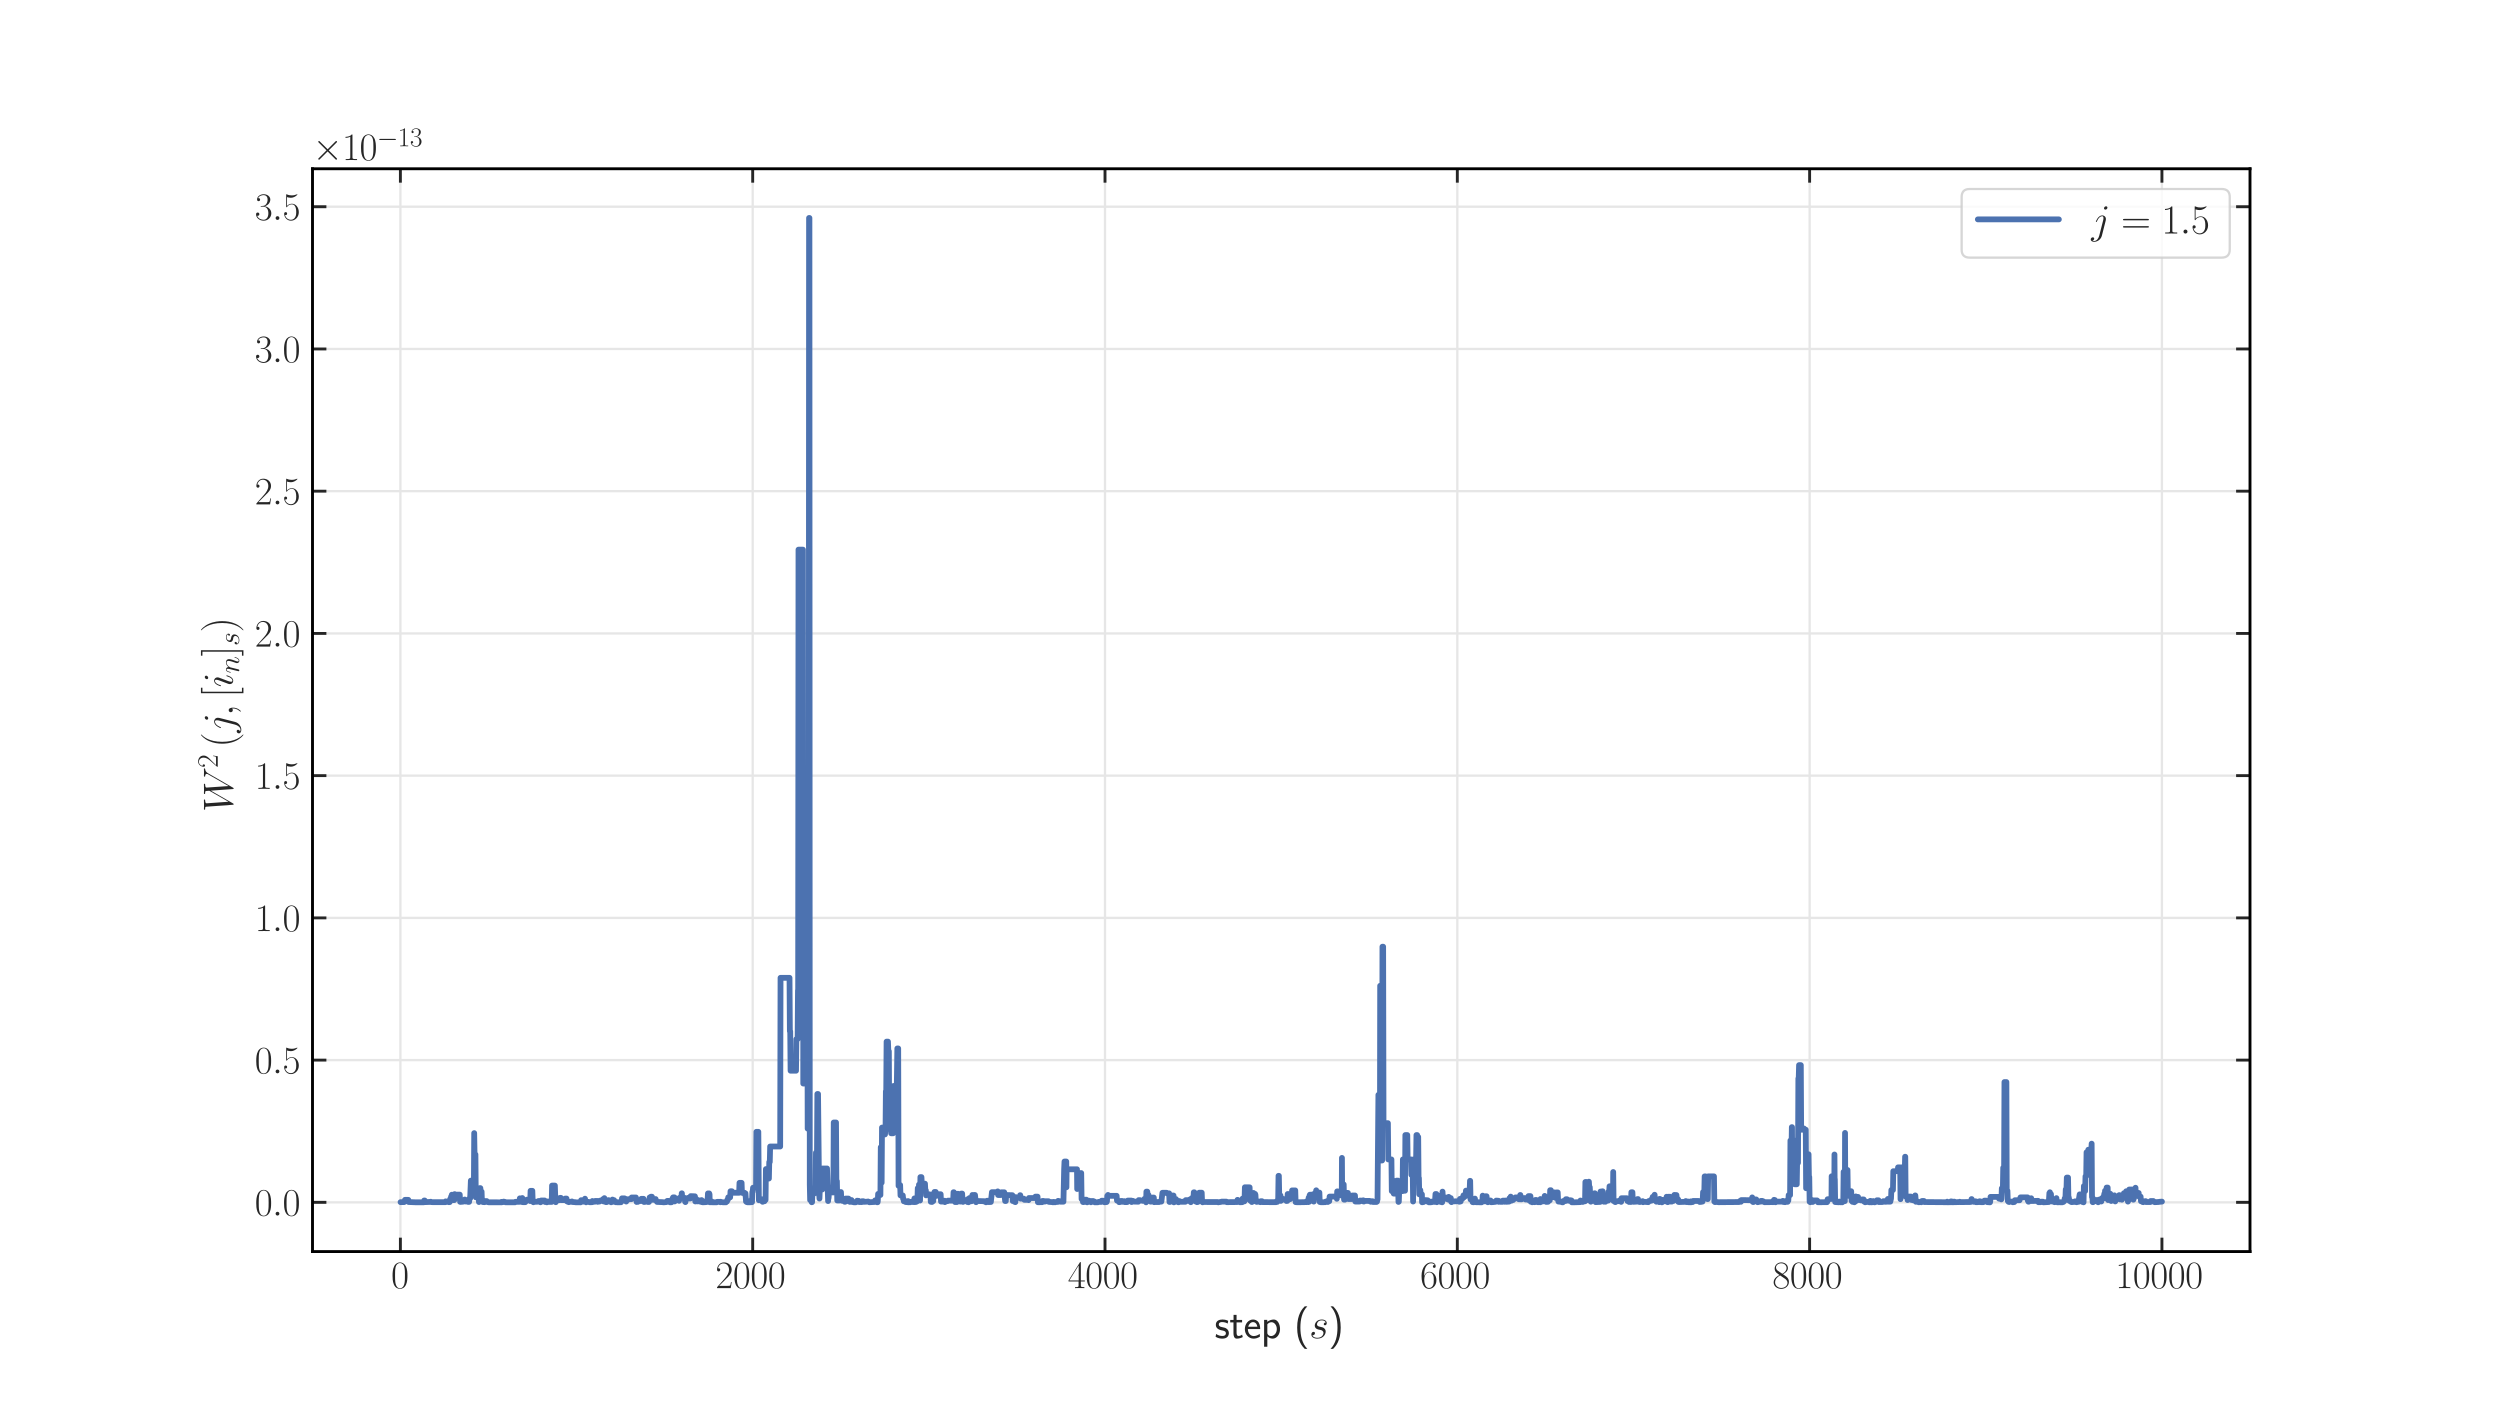 <?xml version="1.0" encoding="utf-8" standalone="no"?>
<!DOCTYPE svg PUBLIC "-//W3C//DTD SVG 1.1//EN"
  "http://www.w3.org/Graphics/SVG/1.1/DTD/svg11.dtd">
<svg xmlns:xlink="http://www.w3.org/1999/xlink" width="864pt" height="486pt" viewBox="0 0 864 486" xmlns="http://www.w3.org/2000/svg" version="1.1">
 <defs>
  <style type="text/css">*{stroke-linejoin: round; stroke-linecap: butt}</style>
 </defs>
 <g id="figure_1">
  <g id="patch_1">
   <path d="M 0 486 
L 864 486 
L 864 0 
L 0 0 
z
" style="fill: #ffffff"/>
  </g>
  <g id="axes_1">
   <g id="patch_2">
    <path d="M 108 432.54 
L 777.6 432.54 
L 777.6 58.32 
L 108 58.32 
z
" style="fill: #ffffff"/>
   </g>
   <g id="matplotlib.axis_1">
    <g id="xtick_1">
     <g id="line2d_1">
      <path d="M 138.375 432.54 
L 138.375 58.32 
" clip-path="url(#pa8065aa0cf)" style="fill: none; stroke: #e6e6e6; stroke-width: 0.8; stroke-linecap: round"/>
     </g>
     <g id="line2d_2">
      <defs>
       <path id="m4c2427f78e" d="M 0 0 
L 0 -4.8 
" style="stroke: #262626"/>
      </defs>
      <g>
       <use xlink:href="#m4c2427f78e" x="138.375" y="432.54" style="fill: #262626; stroke: #262626"/>
      </g>
     </g>
     <g id="line2d_3">
      <defs>
       <path id="m6b6efed076" d="M 0 0 
L 0 4.8 
" style="stroke: #262626"/>
      </defs>
      <g>
       <use xlink:href="#m6b6efed076" x="138.375" y="58.32" style="fill: #262626; stroke: #262626"/>
      </g>
     </g>
     <g id="text_1">
      <!-- $\mathdefault{0}$ -->
      <g style="fill: #262626" transform="translate(135.156 445.172) scale(0.132 -0.132)">
       <defs>
        <path id="CMR17-30" d="M 2688 2038 
C 2688 2430 2682 3099 2413 3613 
C 2176 4063 1798 4224 1466 4224 
C 1158 4224 768 4082 525 3620 
C 269 3137 243 2539 243 2038 
C 243 1671 250 1112 448 623 
C 723 -39 1216 -128 1466 -128 
C 1760 -128 2208 -7 2470 604 
C 2662 1048 2688 1568 2688 2038 
z
M 1466 -26 
C 1056 -26 813 328 723 816 
C 653 1196 653 1749 653 2109 
C 653 2604 653 3015 736 3407 
C 858 3954 1216 4121 1466 4121 
C 1728 4121 2067 3947 2189 3420 
C 2272 3054 2278 2623 2278 2109 
C 2278 1691 2278 1176 2202 797 
C 2067 96 1690 -26 1466 -26 
z
" transform="scale(0.016)"/>
       </defs>
       <use xlink:href="#CMR17-30" transform="scale(0.996)"/>
      </g>
     </g>
    </g>
    <g id="xtick_2">
     <g id="line2d_4">
      <path d="M 260.133 432.54 
L 260.133 58.32 
" clip-path="url(#pa8065aa0cf)" style="fill: none; stroke: #e6e6e6; stroke-width: 0.8; stroke-linecap: round"/>
     </g>
     <g id="line2d_5">
      <g>
       <use xlink:href="#m4c2427f78e" x="260.133" y="432.54" style="fill: #262626; stroke: #262626"/>
      </g>
     </g>
     <g id="line2d_6">
      <g>
       <use xlink:href="#m6b6efed076" x="260.133" y="58.32" style="fill: #262626; stroke: #262626"/>
      </g>
     </g>
     <g id="text_2">
      <!-- $\mathdefault{2000}$ -->
      <g style="fill: #262626" transform="translate(247.257 445.172) scale(0.132 -0.132)">
       <defs>
        <path id="CMR17-32" d="M 2669 990 
L 2554 990 
C 2490 537 2438 460 2413 422 
C 2381 371 1920 371 1830 371 
L 602 371 
C 832 620 1280 1073 1824 1596 
C 2214 1966 2669 2400 2669 3033 
C 2669 3788 2067 4224 1395 4224 
C 691 4224 262 3603 262 3027 
C 262 2777 448 2745 525 2745 
C 589 2745 781 2783 781 3007 
C 781 3206 614 3264 525 3264 
C 486 3264 448 3257 422 3244 
C 544 3788 915 4057 1306 4057 
C 1862 4057 2227 3616 2227 3033 
C 2227 2477 1901 1998 1536 1583 
L 262 147 
L 262 0 
L 2515 0 
L 2669 990 
z
" transform="scale(0.016)"/>
       </defs>
       <use xlink:href="#CMR17-32" transform="scale(0.996)"/>
       <use xlink:href="#CMR17-30" transform="translate(45.69 0) scale(0.996)"/>
       <use xlink:href="#CMR17-30" transform="translate(91.381 0) scale(0.996)"/>
       <use xlink:href="#CMR17-30" transform="translate(137.071 0) scale(0.996)"/>
      </g>
     </g>
    </g>
    <g id="xtick_3">
     <g id="line2d_7">
      <path d="M 381.891 432.54 
L 381.891 58.32 
" clip-path="url(#pa8065aa0cf)" style="fill: none; stroke: #e6e6e6; stroke-width: 0.8; stroke-linecap: round"/>
     </g>
     <g id="line2d_8">
      <g>
       <use xlink:href="#m4c2427f78e" x="381.891" y="432.54" style="fill: #262626; stroke: #262626"/>
      </g>
     </g>
     <g id="line2d_9">
      <g>
       <use xlink:href="#m6b6efed076" x="381.891" y="58.32" style="fill: #262626; stroke: #262626"/>
      </g>
     </g>
     <g id="text_3">
      <!-- $\mathdefault{4000}$ -->
      <g style="fill: #262626" transform="translate(369.014 445.172) scale(0.132 -0.132)">
       <defs>
        <path id="CMR17-34" d="M 2150 4147 
C 2150 4281 2144 4288 2029 4288 
L 128 1254 
L 128 1088 
L 1779 1088 
L 1779 460 
C 1779 230 1766 166 1318 166 
L 1197 166 
L 1197 0 
C 1402 12 1747 12 1965 12 
C 2182 12 2528 12 2733 0 
L 2733 166 
L 2611 166 
C 2163 166 2150 230 2150 460 
L 2150 1088 
L 2803 1088 
L 2803 1254 
L 2150 1254 
L 2150 4147 
z
M 1798 3723 
L 1798 1254 
L 256 1254 
L 1798 3723 
z
" transform="scale(0.016)"/>
       </defs>
       <use xlink:href="#CMR17-34" transform="scale(0.996)"/>
       <use xlink:href="#CMR17-30" transform="translate(45.69 0) scale(0.996)"/>
       <use xlink:href="#CMR17-30" transform="translate(91.381 0) scale(0.996)"/>
       <use xlink:href="#CMR17-30" transform="translate(137.071 0) scale(0.996)"/>
      </g>
     </g>
    </g>
    <g id="xtick_4">
     <g id="line2d_10">
      <path d="M 503.648 432.54 
L 503.648 58.32 
" clip-path="url(#pa8065aa0cf)" style="fill: none; stroke: #e6e6e6; stroke-width: 0.8; stroke-linecap: round"/>
     </g>
     <g id="line2d_11">
      <g>
       <use xlink:href="#m4c2427f78e" x="503.648" y="432.54" style="fill: #262626; stroke: #262626"/>
      </g>
     </g>
     <g id="line2d_12">
      <g>
       <use xlink:href="#m6b6efed076" x="503.648" y="58.32" style="fill: #262626; stroke: #262626"/>
      </g>
     </g>
     <g id="text_4">
      <!-- $\mathdefault{6000}$ -->
      <g style="fill: #262626" transform="translate(490.772 445.172) scale(0.132 -0.132)">
       <defs>
        <path id="CMR17-36" d="M 678 2198 
C 678 3712 1395 4076 1811 4076 
C 1946 4076 2272 4049 2400 3782 
C 2298 3782 2106 3782 2106 3558 
C 2106 3385 2246 3328 2336 3328 
C 2394 3328 2566 3353 2566 3571 
C 2566 3987 2246 4224 1805 4224 
C 1043 4224 243 3411 243 2011 
C 243 257 966 -128 1478 -128 
C 2099 -128 2688 431 2688 1295 
C 2688 2101 2170 2688 1517 2688 
C 1126 2688 838 2430 678 1979 
L 678 2198 
z
M 1478 25 
C 691 25 691 1212 691 1450 
C 691 1914 909 2585 1504 2585 
C 1613 2585 1926 2585 2138 2140 
C 2253 1889 2253 1624 2253 1302 
C 2253 954 2253 696 2118 438 
C 1978 173 1773 25 1478 25 
z
" transform="scale(0.016)"/>
       </defs>
       <use xlink:href="#CMR17-36" transform="scale(0.996)"/>
       <use xlink:href="#CMR17-30" transform="translate(45.69 0) scale(0.996)"/>
       <use xlink:href="#CMR17-30" transform="translate(91.381 0) scale(0.996)"/>
       <use xlink:href="#CMR17-30" transform="translate(137.071 0) scale(0.996)"/>
      </g>
     </g>
    </g>
    <g id="xtick_5">
     <g id="line2d_13">
      <path d="M 625.406 432.54 
L 625.406 58.32 
" clip-path="url(#pa8065aa0cf)" style="fill: none; stroke: #e6e6e6; stroke-width: 0.8; stroke-linecap: round"/>
     </g>
     <g id="line2d_14">
      <g>
       <use xlink:href="#m4c2427f78e" x="625.406" y="432.54" style="fill: #262626; stroke: #262626"/>
      </g>
     </g>
     <g id="line2d_15">
      <g>
       <use xlink:href="#m6b6efed076" x="625.406" y="58.32" style="fill: #262626; stroke: #262626"/>
      </g>
     </g>
     <g id="text_5">
      <!-- $\mathdefault{8000}$ -->
      <g style="fill: #262626" transform="translate(612.529 445.172) scale(0.132 -0.132)">
       <defs>
        <path id="CMR17-38" d="M 1741 2289 
C 2144 2494 2554 2803 2554 3298 
C 2554 3884 1990 4224 1472 4224 
C 890 4224 378 3800 378 3215 
C 378 3054 416 2777 666 2533 
C 730 2469 998 2276 1171 2154 
C 883 2006 211 1652 211 945 
C 211 282 838 -128 1459 -128 
C 2144 -128 2720 366 2720 1022 
C 2720 1607 2330 1877 2074 2051 
L 1741 2289 
z
M 902 2855 
C 851 2887 595 3086 595 3388 
C 595 3781 998 4076 1459 4076 
C 1965 4076 2336 3716 2336 3298 
C 2336 2700 1670 2359 1638 2359 
C 1632 2359 1626 2359 1574 2398 
L 902 2855 
z
M 2080 1536 
C 2176 1466 2483 1253 2483 861 
C 2483 385 2010 25 1472 25 
C 890 25 448 443 448 951 
C 448 1459 838 1884 1280 2083 
L 2080 1536 
z
" transform="scale(0.016)"/>
       </defs>
       <use xlink:href="#CMR17-38" transform="scale(0.996)"/>
       <use xlink:href="#CMR17-30" transform="translate(45.69 0) scale(0.996)"/>
       <use xlink:href="#CMR17-30" transform="translate(91.381 0) scale(0.996)"/>
       <use xlink:href="#CMR17-30" transform="translate(137.071 0) scale(0.996)"/>
      </g>
     </g>
    </g>
    <g id="xtick_6">
     <g id="line2d_16">
      <path d="M 747.164 432.54 
L 747.164 58.32 
" clip-path="url(#pa8065aa0cf)" style="fill: none; stroke: #e6e6e6; stroke-width: 0.8; stroke-linecap: round"/>
     </g>
     <g id="line2d_17">
      <g>
       <use xlink:href="#m4c2427f78e" x="747.164" y="432.54" style="fill: #262626; stroke: #262626"/>
      </g>
     </g>
     <g id="line2d_18">
      <g>
       <use xlink:href="#m6b6efed076" x="747.164" y="58.32" style="fill: #262626; stroke: #262626"/>
      </g>
     </g>
     <g id="text_6">
      <!-- $\mathdefault{10000}$ -->
      <g style="fill: #262626" transform="translate(731.068 445.172) scale(0.132 -0.132)">
       <defs>
        <path id="CMR17-31" d="M 1702 4083 
C 1702 4217 1696 4224 1606 4224 
C 1357 3927 979 3833 621 3820 
C 602 3820 570 3820 563 3808 
C 557 3795 557 3782 557 3648 
C 755 3648 1088 3686 1344 3839 
L 1344 467 
C 1344 243 1331 166 781 166 
L 589 166 
L 589 0 
C 896 6 1216 12 1523 12 
C 1830 12 2150 6 2458 0 
L 2458 166 
L 2266 166 
C 1715 166 1702 236 1702 467 
L 1702 4083 
z
" transform="scale(0.016)"/>
       </defs>
       <use xlink:href="#CMR17-31" transform="scale(0.996)"/>
       <use xlink:href="#CMR17-30" transform="translate(45.69 0) scale(0.996)"/>
       <use xlink:href="#CMR17-30" transform="translate(91.381 0) scale(0.996)"/>
       <use xlink:href="#CMR17-30" transform="translate(137.071 0) scale(0.996)"/>
       <use xlink:href="#CMR17-30" transform="translate(182.762 0) scale(0.996)"/>
      </g>
     </g>
    </g>
    <g id="text_7">
     <!-- step ($s$) -->
     <g style="fill: #262626" transform="translate(419.734 462.489) scale(0.144 -0.144)">
      <defs>
       <path id="CMSS17-73" d="M 2061 2623 
C 1683 2803 1389 2816 1197 2816 
C 742 2816 198 2655 198 2009 
C 198 1363 902 1222 1094 1183 
C 1389 1126 1715 1062 1715 742 
C 1715 339 1254 339 1171 339 
C 915 339 563 409 243 639 
L 166 211 
C 531 0 883 -64 1178 -64 
C 1965 -64 2163 416 2163 780 
C 2163 1094 1984 1305 1862 1401 
C 1651 1567 1574 1587 1050 1695 
C 960 1708 646 1779 646 2067 
C 646 2431 1050 2431 1139 2431 
C 1555 2431 1811 2303 1984 2207 
L 2061 2623 
z
" transform="scale(0.016)"/>
       <path id="CMSS17-74" d="M 1069 2380 
L 1901 2380 
L 1901 2752 
L 1069 2752 
L 1069 3520 
L 614 3520 
L 614 2752 
L 109 2752 
L 109 2380 
L 602 2380 
L 602 751 
C 602 384 685 -64 1107 -64 
C 1427 -64 1722 25 2003 172 
L 1901 551 
C 1747 416 1562 339 1363 339 
C 1082 339 1069 699 1069 860 
L 1069 2380 
z
" transform="scale(0.016)"/>
       <path id="CMSS17-65" d="M 2502 1375 
C 2502 1587 2490 2001 2285 2347 
C 2061 2713 1696 2816 1421 2816 
C 755 2816 192 2184 192 1363 
C 192 579 774 -64 1510 -64 
C 1798 -64 2150 19 2470 249 
C 2470 275 2458 414 2451 421 
C 2451 433 2432 629 2432 655 
C 2125 408 1773 326 1517 326 
C 1107 326 666 667 646 1375 
L 2502 1375 
z
M 698 1728 
C 781 2086 1062 2425 1421 2425 
C 1517 2425 1965 2412 2080 1728 
L 698 1728 
z
" transform="scale(0.016)"/>
       <path id="CMSS17-70" d="M 966 275 
C 1178 70 1466 -64 1773 -64 
C 2368 -64 2880 553 2880 1382 
C 2880 2147 2496 2816 1946 2816 
C 1626 2816 1242 2700 954 2470 
L 954 2764 
L 480 2764 
L 480 -1280 
L 966 -1280 
L 966 275 
z
M 966 2088 
C 1018 2166 1235 2412 1587 2412 
C 2035 2412 2394 1946 2394 1382 
C 2394 741 1958 326 1530 326 
C 1402 326 1267 358 1139 468 
C 966 624 966 721 966 812 
L 966 2088 
z
" transform="scale(0.016)"/>
       <path id="CMSS17-28" d="M 1613 4800 
C 1267 4447 474 3627 474 1603 
C 474 -428 1267 -1242 1613 -1600 
L 2003 -1600 
C 1216 -781 960 366 960 1596 
C 960 2820 1203 3973 2003 4800 
L 1613 4800 
z
" transform="scale(0.016)"/>
       <path id="CMMI12-73" d="M 1459 1290 
C 1568 1271 1741 1233 1779 1227 
C 1862 1201 2150 1099 2150 793 
C 2150 595 1971 64 1229 64 
C 1094 64 614 83 486 447 
C 742 414 870 614 870 755 
C 870 889 781 960 653 960 
C 512 960 326 851 326 563 
C 326 176 710 -64 1222 -64 
C 2195 -64 2483 665 2483 998 
C 2483 1093 2483 1271 2278 1475 
C 2118 1627 1965 1659 1619 1729 
C 1446 1767 1171 1824 1171 2111 
C 1171 2239 1286 2687 1894 2687 
C 2163 2687 2426 2589 2490 2368 
C 2208 2368 2195 2124 2195 2118 
C 2195 1983 2317 1945 2374 1945 
C 2464 1945 2643 2015 2643 2284 
C 2643 2546 2400 2816 1901 2816 
C 1062 2816 838 2169 838 1907 
C 838 1424 1312 1322 1459 1290 
z
" transform="scale(0.016)"/>
       <path id="CMSS17-29" d="M 723 -1600 
C 1069 -1248 1862 -428 1862 1596 
C 1862 3627 1069 4440 723 4800 
L 333 4800 
C 1120 3979 1376 2833 1376 1603 
C 1376 379 1133 -774 333 -1600 
L 723 -1600 
z
" transform="scale(0.016)"/>
      </defs>
      <use xlink:href="#CMSS17-73" transform="scale(0.996)"/>
      <use xlink:href="#CMSS17-74" transform="translate(35.914 0) scale(0.996)"/>
      <use xlink:href="#CMSS17-65" transform="translate(69.745 0) scale(0.996)"/>
      <use xlink:href="#CMSS17-70" transform="translate(111.384 0) scale(0.996)"/>
      <use xlink:href="#CMSS17-28" transform="translate(190.818 0) scale(0.996)"/>
      <use xlink:href="#CMMI12-73" transform="translate(227.252 0) scale(0.996)"/>
      <use xlink:href="#CMSS17-29" transform="translate(273.202 0) scale(0.996)"/>
     </g>
    </g>
   </g>
   <g id="matplotlib.axis_2">
    <g id="ytick_1">
     <g id="line2d_19">
      <path d="M 108 415.53 
L 777.6 415.53 
" clip-path="url(#pa8065aa0cf)" style="fill: none; stroke: #e6e6e6; stroke-width: 0.8; stroke-linecap: round"/>
     </g>
     <g id="line2d_20">
      <defs>
       <path id="m0d22ad8584" d="M 0 0 
L 4.8 0 
" style="stroke: #262626"/>
      </defs>
      <g>
       <use xlink:href="#m0d22ad8584" x="108" y="415.53" style="fill: #262626; stroke: #262626"/>
      </g>
     </g>
     <g id="line2d_21">
      <defs>
       <path id="m356bbda7e0" d="M 0 0 
L -4.8 0 
" style="stroke: #262626"/>
      </defs>
      <g>
       <use xlink:href="#m356bbda7e0" x="777.6" y="415.53" style="fill: #262626; stroke: #262626"/>
      </g>
     </g>
     <g id="text_8">
      <!-- $\mathdefault{0.0}$ -->
      <g style="fill: #262626" transform="translate(88.047 420.096) scale(0.132 -0.132)">
       <defs>
        <path id="CMMI12-3a" d="M 1178 307 
C 1178 492 1024 620 870 620 
C 685 620 557 467 557 313 
C 557 128 710 0 864 0 
C 1050 0 1178 153 1178 307 
z
" transform="scale(0.016)"/>
       </defs>
       <use xlink:href="#CMR17-30" transform="scale(0.996)"/>
       <use xlink:href="#CMMI12-3a" transform="translate(45.69 0) scale(0.996)"/>
       <use xlink:href="#CMR17-30" transform="translate(72.788 0) scale(0.996)"/>
      </g>
     </g>
    </g>
    <g id="ytick_2">
     <g id="line2d_22">
      <path d="M 108 366.375 
L 777.6 366.375 
" clip-path="url(#pa8065aa0cf)" style="fill: none; stroke: #e6e6e6; stroke-width: 0.8; stroke-linecap: round"/>
     </g>
     <g id="line2d_23">
      <g>
       <use xlink:href="#m0d22ad8584" x="108" y="366.375" style="fill: #262626; stroke: #262626"/>
      </g>
     </g>
     <g id="line2d_24">
      <g>
       <use xlink:href="#m356bbda7e0" x="777.6" y="366.375" style="fill: #262626; stroke: #262626"/>
      </g>
     </g>
     <g id="text_9">
      <!-- $\mathdefault{0.5}$ -->
      <g style="fill: #262626" transform="translate(88.047 370.941) scale(0.132 -0.132)">
       <defs>
        <path id="CMR17-35" d="M 730 3750 
C 794 3724 1056 3641 1325 3641 
C 1920 3641 2246 3961 2432 4140 
C 2432 4191 2432 4224 2394 4224 
C 2387 4224 2374 4224 2323 4198 
C 2099 4102 1837 4032 1517 4032 
C 1325 4032 1037 4055 723 4191 
C 653 4224 640 4224 634 4224 
C 602 4224 595 4217 595 4090 
L 595 2231 
C 595 2113 595 2080 659 2080 
C 691 2080 704 2093 736 2139 
C 941 2435 1222 2560 1542 2560 
C 1766 2560 2246 2415 2246 1293 
C 2246 1087 2246 716 2054 422 
C 1894 159 1645 25 1370 25 
C 947 25 518 319 403 812 
C 429 806 480 793 506 793 
C 589 793 749 838 749 1036 
C 749 1209 627 1280 506 1280 
C 358 1280 262 1190 262 1011 
C 262 454 704 -128 1382 -128 
C 2042 -128 2669 441 2669 1267 
C 2669 2054 2170 2662 1549 2662 
C 1222 2662 947 2540 730 2304 
L 730 3750 
z
" transform="scale(0.016)"/>
       </defs>
       <use xlink:href="#CMR17-30" transform="scale(0.996)"/>
       <use xlink:href="#CMMI12-3a" transform="translate(45.69 0) scale(0.996)"/>
       <use xlink:href="#CMR17-35" transform="translate(72.788 0) scale(0.996)"/>
      </g>
     </g>
    </g>
    <g id="ytick_3">
     <g id="line2d_25">
      <path d="M 108 317.22 
L 777.6 317.22 
" clip-path="url(#pa8065aa0cf)" style="fill: none; stroke: #e6e6e6; stroke-width: 0.8; stroke-linecap: round"/>
     </g>
     <g id="line2d_26">
      <g>
       <use xlink:href="#m0d22ad8584" x="108" y="317.22" style="fill: #262626; stroke: #262626"/>
      </g>
     </g>
     <g id="line2d_27">
      <g>
       <use xlink:href="#m356bbda7e0" x="777.6" y="317.22" style="fill: #262626; stroke: #262626"/>
      </g>
     </g>
     <g id="text_10">
      <!-- $\mathdefault{1.0}$ -->
      <g style="fill: #262626" transform="translate(88.047 321.786) scale(0.132 -0.132)">
       <use xlink:href="#CMR17-31" transform="scale(0.996)"/>
       <use xlink:href="#CMMI12-3a" transform="translate(45.69 0) scale(0.996)"/>
       <use xlink:href="#CMR17-30" transform="translate(72.788 0) scale(0.996)"/>
      </g>
     </g>
    </g>
    <g id="ytick_4">
     <g id="line2d_28">
      <path d="M 108 268.064 
L 777.6 268.064 
" clip-path="url(#pa8065aa0cf)" style="fill: none; stroke: #e6e6e6; stroke-width: 0.8; stroke-linecap: round"/>
     </g>
     <g id="line2d_29">
      <g>
       <use xlink:href="#m0d22ad8584" x="108" y="268.064" style="fill: #262626; stroke: #262626"/>
      </g>
     </g>
     <g id="line2d_30">
      <g>
       <use xlink:href="#m356bbda7e0" x="777.6" y="268.064" style="fill: #262626; stroke: #262626"/>
      </g>
     </g>
     <g id="text_11">
      <!-- $\mathdefault{1.5}$ -->
      <g style="fill: #262626" transform="translate(88.047 272.63) scale(0.132 -0.132)">
       <use xlink:href="#CMR17-31" transform="scale(0.996)"/>
       <use xlink:href="#CMMI12-3a" transform="translate(45.69 0) scale(0.996)"/>
       <use xlink:href="#CMR17-35" transform="translate(72.788 0) scale(0.996)"/>
      </g>
     </g>
    </g>
    <g id="ytick_5">
     <g id="line2d_31">
      <path d="M 108 218.909 
L 777.6 218.909 
" clip-path="url(#pa8065aa0cf)" style="fill: none; stroke: #e6e6e6; stroke-width: 0.8; stroke-linecap: round"/>
     </g>
     <g id="line2d_32">
      <g>
       <use xlink:href="#m0d22ad8584" x="108" y="218.909" style="fill: #262626; stroke: #262626"/>
      </g>
     </g>
     <g id="line2d_33">
      <g>
       <use xlink:href="#m356bbda7e0" x="777.6" y="218.909" style="fill: #262626; stroke: #262626"/>
      </g>
     </g>
     <g id="text_12">
      <!-- $\mathdefault{2.0}$ -->
      <g style="fill: #262626" transform="translate(88.047 223.475) scale(0.132 -0.132)">
       <use xlink:href="#CMR17-32" transform="scale(0.996)"/>
       <use xlink:href="#CMMI12-3a" transform="translate(45.69 0) scale(0.996)"/>
       <use xlink:href="#CMR17-30" transform="translate(72.788 0) scale(0.996)"/>
      </g>
     </g>
    </g>
    <g id="ytick_6">
     <g id="line2d_34">
      <path d="M 108 169.754 
L 777.6 169.754 
" clip-path="url(#pa8065aa0cf)" style="fill: none; stroke: #e6e6e6; stroke-width: 0.8; stroke-linecap: round"/>
     </g>
     <g id="line2d_35">
      <g>
       <use xlink:href="#m0d22ad8584" x="108" y="169.754" style="fill: #262626; stroke: #262626"/>
      </g>
     </g>
     <g id="line2d_36">
      <g>
       <use xlink:href="#m356bbda7e0" x="777.6" y="169.754" style="fill: #262626; stroke: #262626"/>
      </g>
     </g>
     <g id="text_13">
      <!-- $\mathdefault{2.5}$ -->
      <g style="fill: #262626" transform="translate(88.047 174.32) scale(0.132 -0.132)">
       <use xlink:href="#CMR17-32" transform="scale(0.996)"/>
       <use xlink:href="#CMMI12-3a" transform="translate(45.69 0) scale(0.996)"/>
       <use xlink:href="#CMR17-35" transform="translate(72.788 0) scale(0.996)"/>
      </g>
     </g>
    </g>
    <g id="ytick_7">
     <g id="line2d_37">
      <path d="M 108 120.598 
L 777.6 120.598 
" clip-path="url(#pa8065aa0cf)" style="fill: none; stroke: #e6e6e6; stroke-width: 0.8; stroke-linecap: round"/>
     </g>
     <g id="line2d_38">
      <g>
       <use xlink:href="#m0d22ad8584" x="108" y="120.598" style="fill: #262626; stroke: #262626"/>
      </g>
     </g>
     <g id="line2d_39">
      <g>
       <use xlink:href="#m356bbda7e0" x="777.6" y="120.598" style="fill: #262626; stroke: #262626"/>
      </g>
     </g>
     <g id="text_14">
      <!-- $\mathdefault{3.0}$ -->
      <g style="fill: #262626" transform="translate(88.047 125.165) scale(0.132 -0.132)">
       <defs>
        <path id="CMR17-33" d="M 1414 2176 
C 1984 2176 2234 1673 2234 1094 
C 2234 322 1824 25 1453 25 
C 1114 25 563 193 390 691 
C 422 678 454 678 486 678 
C 640 678 755 780 755 947 
C 755 1132 614 1216 486 1216 
C 378 1216 211 1164 211 927 
C 211 335 787 -128 1466 -128 
C 2176 -128 2720 432 2720 1087 
C 2720 1718 2208 2176 1600 2246 
C 2086 2347 2554 2776 2554 3353 
C 2554 3856 2048 4224 1472 4224 
C 890 4224 378 3862 378 3347 
C 378 3123 544 3084 627 3084 
C 762 3084 877 3167 877 3334 
C 877 3500 762 3584 627 3584 
C 602 3584 570 3584 544 3571 
C 730 3999 1235 4076 1459 4076 
C 1683 4076 2106 3966 2106 3347 
C 2106 3167 2080 2851 1862 2574 
C 1670 2329 1453 2316 1242 2297 
C 1210 2297 1062 2284 1037 2284 
C 992 2278 966 2272 966 2227 
C 966 2182 973 2176 1101 2176 
L 1414 2176 
z
" transform="scale(0.016)"/>
       </defs>
       <use xlink:href="#CMR17-33" transform="scale(0.996)"/>
       <use xlink:href="#CMMI12-3a" transform="translate(45.69 0) scale(0.996)"/>
       <use xlink:href="#CMR17-30" transform="translate(72.788 0) scale(0.996)"/>
      </g>
     </g>
    </g>
    <g id="ytick_8">
     <g id="line2d_40">
      <path d="M 108 71.443 
L 777.6 71.443 
" clip-path="url(#pa8065aa0cf)" style="fill: none; stroke: #e6e6e6; stroke-width: 0.8; stroke-linecap: round"/>
     </g>
     <g id="line2d_41">
      <g>
       <use xlink:href="#m0d22ad8584" x="108" y="71.443" style="fill: #262626; stroke: #262626"/>
      </g>
     </g>
     <g id="line2d_42">
      <g>
       <use xlink:href="#m356bbda7e0" x="777.6" y="71.443" style="fill: #262626; stroke: #262626"/>
      </g>
     </g>
     <g id="text_15">
      <!-- $\mathdefault{3.5}$ -->
      <g style="fill: #262626" transform="translate(88.047 76.009) scale(0.132 -0.132)">
       <use xlink:href="#CMR17-33" transform="scale(0.996)"/>
       <use xlink:href="#CMMI12-3a" transform="translate(45.69 0) scale(0.996)"/>
       <use xlink:href="#CMR17-35" transform="translate(72.788 0) scale(0.996)"/>
      </g>
     </g>
    </g>
    <g id="text_16">
     <!-- $W^2 \left(j, [i_n]_s \right)$ -->
     <g style="fill: #262626" transform="translate(80.46 280.621) rotate(-90) scale(0.144 -0.144)">
      <defs>
       <path id="CMMI12-57" d="M 5779 3644 
C 5926 3892 6067 4127 6451 4166 
C 6509 4172 6566 4179 6566 4281 
C 6566 4352 6509 4352 6490 4352 
C 6477 4352 6432 4339 6010 4339 
C 5818 4339 5619 4352 5434 4352 
C 5395 4352 5318 4352 5318 4230 
C 5318 4172 5370 4166 5408 4166 
C 5536 4159 5741 4121 5741 3924 
C 5741 3841 5715 3797 5651 3689 
L 3904 648 
L 3674 3962 
C 3674 4038 3744 4159 4102 4166 
C 4186 4166 4250 4166 4250 4287 
C 4250 4352 4186 4352 4154 4352 
C 3930 4352 3693 4339 3462 4339 
L 3130 4339 
C 3034 4339 2918 4352 2822 4352 
C 2784 4352 2707 4352 2707 4230 
C 2707 4166 2752 4166 2861 4166 
C 3155 4166 3155 4159 3181 3771 
L 3200 3542 
L 1542 648 
L 1306 3930 
C 1306 4000 1306 4159 1741 4166 
C 1811 4166 1882 4166 1882 4281 
C 1882 4352 1824 4352 1786 4352 
C 1562 4352 1325 4339 1094 4339 
L 762 4339 
C 666 4339 550 4352 454 4352 
C 416 4352 339 4352 339 4230 
C 339 4166 390 4166 480 4166 
C 781 4166 787 4127 800 3924 
L 1082 19 
C 1088 -90 1094 -128 1171 -128 
C 1235 -128 1248 -103 1306 -7 
L 3213 3307 
L 3450 19 
C 3456 -90 3462 -128 3539 -128 
C 3603 -128 3622 -96 3674 -7 
L 5779 3644 
z
" transform="scale(0.016)"/>
       <path id="CMR17-28" d="M 1958 -1562 
C 1958 -1556 1958 -1543 1939 -1524 
C 1645 -1223 858 -403 858 1596 
C 858 3595 1632 4408 1946 4729 
C 1946 4735 1958 4748 1958 4767 
C 1958 4787 1939 4800 1914 4800 
C 1843 4800 1299 4325 986 3620 
C 666 2909 576 2218 576 1603 
C 576 1141 621 360 1005 -467 
C 1312 -1133 1837 -1600 1914 -1600 
C 1946 -1600 1958 -1588 1958 -1562 
z
" transform="scale(0.016)"/>
       <path id="CMMI12-6a" d="M 2240 2027 
C 2266 2129 2266 2218 2266 2243 
C 2266 2611 1990 2816 1702 2816 
C 1056 2816 710 1888 710 1843 
C 710 1811 736 1786 774 1786 
C 826 1786 832 1811 864 1875 
C 1120 2491 1440 2687 1683 2687 
C 1818 2687 1888 2617 1888 2395 
C 1888 2243 1869 2180 1843 2065 
L 1235 -327 
C 1114 -797 813 -1152 461 -1152 
C 435 -1152 301 -1152 179 -1089 
C 333 -1057 454 -937 454 -784 
C 454 -683 378 -581 237 -581 
C 70 -581 -83 -721 -83 -911 
C -83 -1172 198 -1280 461 -1280 
C 902 -1280 1485 -956 1645 -321 
L 2240 2027 
z
M 2502 4012 
C 2502 4172 2368 4224 2291 4224 
C 2118 4224 1971 4057 1971 3916 
C 1971 3820 2048 3705 2189 3705 
C 2336 3705 2502 3846 2502 4012 
z
" transform="scale(0.016)"/>
       <path id="CMMI12-3b" d="M 1248 -26 
C 1248 345 1126 620 864 620 
C 659 620 557 454 557 313 
C 557 172 653 0 870 0 
C 954 0 1024 25 1082 83 
C 1094 96 1101 96 1107 96 
C 1120 96 1120 6 1120 -26 
C 1120 -233 1082 -642 710 -1051 
C 640 -1127 640 -1140 640 -1152 
C 640 -1184 672 -1216 704 -1216 
C 755 -1216 1248 -749 1248 -26 
z
" transform="scale(0.016)"/>
       <path id="CMR17-5b" d="M 1504 -1600 
L 1504 -1376 
L 902 -1376 
L 902 4575 
L 1504 4575 
L 1504 4800 
L 678 4800 
L 678 -1600 
L 1504 -1600 
z
" transform="scale(0.016)"/>
       <path id="CMMI12-69" d="M 1811 913 
C 1811 945 1786 970 1747 970 
C 1690 970 1683 951 1651 842 
C 1485 261 1222 64 1011 64 
C 934 64 845 83 845 274 
C 845 447 922 638 992 830 
L 1440 2017 
C 1459 2068 1504 2183 1504 2305 
C 1504 2573 1312 2816 998 2816 
C 410 2816 173 1890 173 1838 
C 173 1813 198 1781 243 1781 
C 301 1781 307 1807 333 1896 
C 486 2432 730 2687 979 2687 
C 1037 2687 1146 2681 1146 2477 
C 1146 2311 1062 2100 1011 1960 
L 563 772 
C 525 670 486 568 486 453 
C 486 166 685 -64 992 -64 
C 1581 -64 1811 868 1811 913 
z
M 1760 4012 
C 1760 4108 1683 4224 1542 4224 
C 1395 4224 1229 4083 1229 3916 
C 1229 3756 1363 3705 1440 3705 
C 1613 3705 1760 3871 1760 4012 
z
" transform="scale(0.016)"/>
       <path id="CMMI12-6e" d="M 1318 1870 
C 1331 1909 1491 2228 1728 2432 
C 1894 2585 2112 2687 2362 2687 
C 2618 2687 2707 2496 2707 2241 
C 2707 1877 2445 1149 2317 804 
C 2259 651 2227 568 2227 453 
C 2227 166 2426 -64 2733 -64 
C 3328 -64 3552 874 3552 913 
C 3552 945 3526 970 3488 970 
C 3430 970 3424 951 3392 842 
C 3245 319 3002 64 2752 64 
C 2688 64 2586 70 2586 274 
C 2586 434 2656 625 2694 715 
C 2822 1066 3091 1781 3091 2145 
C 3091 2528 2867 2816 2381 2816 
C 1811 2816 1510 2413 1395 2253 
C 1376 2617 1114 2816 832 2816 
C 627 2816 486 2694 378 2477 
C 262 2247 173 1864 173 1838 
C 173 1813 198 1781 243 1781 
C 294 1781 301 1787 339 1934 
C 442 2324 557 2687 813 2687 
C 960 2687 1011 2585 1011 2394 
C 1011 2253 947 2004 902 1807 
L 723 1117 
C 698 996 627 708 595 593 
C 550 427 480 127 480 95 
C 480 6 550 -64 646 -64 
C 723 -64 813 -26 864 70 
C 877 102 934 325 966 453 
L 1107 1028 
L 1318 1870 
z
" transform="scale(0.016)"/>
       <path id="CMR17-5d" d="M 915 4800 
L 90 4800 
L 90 4575 
L 691 4575 
L 691 -1376 
L 90 -1376 
L 90 -1600 
L 915 -1600 
L 915 4800 
z
" transform="scale(0.016)"/>
       <path id="CMR17-29" d="M 1683 1596 
C 1683 2057 1638 2839 1254 3665 
C 947 4332 422 4800 346 4800 
C 326 4800 301 4793 301 4761 
C 301 4748 307 4742 314 4729 
C 621 4408 1402 3595 1402 1603 
C 1402 -396 627 -1210 314 -1530 
C 307 -1543 301 -1549 301 -1562 
C 301 -1594 326 -1600 346 -1600 
C 416 -1600 960 -1127 1274 -422 
C 1594 289 1683 981 1683 1596 
z
" transform="scale(0.016)"/>
      </defs>
      <use xlink:href="#CMMI12-57" transform="scale(0.996)"/>
      <use xlink:href="#CMR17-32" transform="translate(105.644 36.154) scale(0.697)"/>
      <use xlink:href="#CMR17-28" transform="translate(154.73 0.003) scale(0.996)"/>
      <use xlink:href="#CMMI12-6a" transform="translate(190.011 0) scale(0.996)"/>
      <use xlink:href="#CMMI12-3b" transform="translate(230.554 0) scale(0.996)"/>
      <use xlink:href="#CMR17-5b" transform="translate(274.256 0) scale(0.996)"/>
      <use xlink:href="#CMMI12-69" transform="translate(299.127 0) scale(0.996)"/>
      <use xlink:href="#CMMI12-6e" transform="translate(332.405 -14.944) scale(0.697)"/>
      <use xlink:href="#CMR17-5d" transform="translate(373.664 0) scale(0.996)"/>
      <use xlink:href="#CMMI12-73" transform="translate(398.535 -14.944) scale(0.697)"/>
      <use xlink:href="#CMR17-29" transform="translate(431.198 0.003) scale(0.996)"/>
     </g>
    </g>
    <g id="text_17">
     <!-- $\times\mathdefault{10^{−13}}\mathdefault{}$ -->
     <g style="fill: #262626" transform="translate(108 55.32) scale(0.132 -0.132)">
      <defs>
       <path id="CMSY10-2" d="M 2490 1775 
L 1210 3046 
C 1133 3123 1120 3136 1069 3136 
C 1005 3136 941 3078 941 3008 
C 941 2963 954 2950 1024 2880 
L 2304 1596 
L 1024 313 
C 954 243 941 230 941 185 
C 941 115 1005 57 1069 57 
C 1120 57 1133 70 1210 147 
L 2483 1418 
L 3808 95 
C 3821 89 3866 57 3904 57 
C 3981 57 4032 115 4032 185 
C 4032 198 4032 223 4013 255 
C 4006 268 2989 1271 2669 1596 
L 3840 2765 
C 3872 2803 3968 2886 4000 2925 
C 4006 2937 4032 2963 4032 3008 
C 4032 3078 3981 3136 3904 3136 
C 3853 3136 3827 3110 3757 3040 
L 2490 1775 
z
" transform="scale(0.016)"/>
       <path id="CMSY10-0" d="M 4218 1472 
C 4326 1472 4442 1472 4442 1600 
C 4442 1728 4326 1728 4218 1728 
L 755 1728 
C 646 1728 531 1728 531 1600 
C 531 1472 646 1472 755 1472 
L 4218 1472 
z
" transform="scale(0.016)"/>
      </defs>
      <use xlink:href="#CMSY10-2" transform="scale(0.996)"/>
      <use xlink:href="#CMR17-31" transform="translate(77.487 0) scale(0.996)"/>
      <use xlink:href="#CMR17-30" transform="translate(123.178 0) scale(0.996)"/>
      <use xlink:href="#CMSY10-0" transform="translate(168.868 36.154) scale(0.697)"/>
      <use xlink:href="#CMR17-31" transform="translate(223.109 36.154) scale(0.697)"/>
      <use xlink:href="#CMR17-33" transform="translate(255.093 36.154) scale(0.697)"/>
     </g>
    </g>
   </g>
   <g id="line2d_43">
    <path d="M 138.436 415.463 
L 139.289 415.451 
L 139.471 415.332 
L 139.593 415.453 
L 139.776 415.358 
L 139.837 415.358 
L 139.958 414.672 
L 141.115 414.672 
L 141.237 415.416 
L 143.733 415.517 
L 144.281 415.51 
L 146.472 415.51 
L 146.594 414.892 
L 146.777 414.892 
L 146.899 415.454 
L 148.603 415.393 
L 148.786 415.324 
L 148.908 415.324 
L 149.09 415.459 
L 153.96 415.47 
L 154.021 415.188 
L 154.082 415.32 
L 154.935 415.378 
L 155.117 415.474 
L 155.422 415.451 
L 155.543 414.429 
L 155.726 414.429 
L 155.909 413.524 
L 156.03 413.524 
L 156.152 412.896 
L 156.213 412.896 
L 156.335 414.229 
L 156.456 414.229 
L 156.578 414.75 
L 157.004 414.75 
L 157.065 414.229 
L 157.126 412.691 
L 157.187 412.863 
L 158.892 412.863 
L 159.013 415.352 
L 159.074 415.291 
L 159.135 415.377 
L 159.987 415.301 
L 160.353 415.196 
L 160.535 415.196 
L 160.596 414.554 
L 160.657 414.57 
L 160.84 415.231 
L 161.631 415.231 
L 161.753 415.372 
L 162.118 415.372 
L 162.24 414.183 
L 162.483 414.183 
L 162.727 408.03 
L 162.91 408.03 
L 163.031 410.918 
L 163.762 410.918 
L 163.884 391.603 
L 164.005 398.975 
L 164.31 398.975 
L 164.432 413.789 
L 165.345 413.789 
L 165.406 413.57 
L 165.527 415.426 
L 165.649 414.41 
L 165.71 414.41 
L 165.832 410.61 
L 166.014 410.61 
L 166.136 411.83 
L 166.441 411.83 
L 166.562 415.271 
L 166.745 415.271 
L 166.867 415.432 
L 167.476 415.469 
L 167.536 415.053 
L 167.597 415.21 
L 167.963 415.289 
L 168.084 415.094 
L 168.206 415.094 
L 168.328 415.379 
L 168.876 415.515 
L 173.259 415.528 
L 173.32 415.368 
L 173.381 415.514 
L 173.868 415.43 
L 173.929 415.43 
L 174.05 415.278 
L 174.538 415.375 
L 174.72 415.516 
L 174.842 415.457 
L 175.025 415.517 
L 178.008 415.518 
L 178.129 415.347 
L 179.53 415.347 
L 179.651 414.145 
L 179.712 414.145 
L 179.834 414.774 
L 179.895 414.774 
L 180.017 415.326 
L 180.382 415.416 
L 180.504 414.04 
L 180.625 415.307 
L 180.747 415.479 
L 181.539 415.467 
L 181.66 415.028 
L 181.965 415.028 
L 182.086 414.605 
L 183.121 414.605 
L 183.243 415.086 
L 183.365 411.548 
L 183.974 411.548 
L 184.095 414.954 
L 184.156 414.954 
L 184.339 415.498 
L 184.522 415.369 
L 185.983 415.297 
L 186.104 415.066 
L 186.652 415.066 
L 186.774 415.506 
L 186.896 415.458 
L 187.018 414.891 
L 188.235 414.891 
L 188.357 415.399 
L 188.54 415.307 
L 188.722 415.425 
L 188.905 415.503 
L 189.027 415.513 
L 189.148 415.23 
L 189.453 415.23 
L 189.575 415.375 
L 190.67 415.375 
L 190.792 409.736 
L 191.766 409.736 
L 191.888 413.339 
L 191.949 413.339 
L 192.071 415.479 
L 192.192 414.77 
L 193.471 414.77 
L 193.593 413.98 
L 193.836 413.98 
L 193.958 414.755 
L 195.236 414.755 
L 195.358 414.218 
L 195.784 414.218 
L 195.906 415.165 
L 196.089 415.165 
L 196.21 415.329 
L 196.515 415.329 
L 196.576 415.469 
L 196.637 415.392 
L 197.184 415.331 
L 197.55 415.331 
L 197.671 415.22 
L 197.793 415.404 
L 198.828 415.479 
L 199.011 415.524 
L 200.655 415.529 
L 200.837 414.791 
L 201.081 414.791 
L 201.202 415.043 
L 201.324 415.043 
L 201.507 415.306 
L 201.689 415.21 
L 202.055 415.21 
L 202.176 414.266 
L 202.359 415.142 
L 202.42 415.142 
L 202.542 415.517 
L 202.603 415.413 
L 202.785 415.342 
L 203.516 415.389 
L 203.698 415.486 
L 204.612 415.482 
L 204.733 415.066 
L 204.855 415.422 
L 205.038 415.316 
L 205.586 415.316 
L 205.707 415.049 
L 206.499 415.049 
L 206.56 415.356 
L 206.621 415.197 
L 207.169 415.266 
L 207.29 414.958 
L 207.412 414.958 
L 207.534 415.101 
L 207.656 414.942 
L 208.203 414.942 
L 208.325 414.471 
L 208.569 414.471 
L 208.63 415.233 
L 208.691 414.889 
L 208.812 414.889 
L 208.873 414.073 
L 209.056 415.277 
L 209.238 415.277 
L 209.36 415.443 
L 209.665 415.443 
L 209.725 415.254 
L 209.786 415.371 
L 209.847 415.371 
L 209.969 415.054 
L 210.091 415.054 
L 210.212 414.767 
L 210.334 414.767 
L 210.456 415.152 
L 210.76 415.152 
L 210.882 415.292 
L 211.004 415.292 
L 211.187 415.503 
L 211.247 415.503 
L 211.369 415.095 
L 211.613 415.095 
L 211.674 414.57 
L 211.734 414.644 
L 211.795 414.644 
L 211.978 415.242 
L 212.161 415.242 
L 212.221 414.771 
L 212.404 415.385 
L 212.769 415.385 
L 212.891 415.503 
L 213.074 415.415 
L 213.256 415.514 
L 214.596 415.502 
L 214.778 415.216 
L 214.839 415.216 
L 214.961 414.148 
L 215.813 414.148 
L 215.935 414.349 
L 216.3 414.349 
L 216.422 415.257 
L 216.544 414.644 
L 217.031 414.644 
L 217.153 414.44 
L 218.188 414.44 
L 218.309 413.846 
L 219.77 413.846 
L 220.014 415.405 
L 220.257 415.023 
L 220.379 415.364 
L 220.44 415.364 
L 220.562 415.207 
L 220.623 415.207 
L 220.745 415.04 
L 221.536 415.077 
L 221.658 414.305 
L 222.388 414.305 
L 222.571 415.405 
L 223.119 415.336 
L 223.301 415.227 
L 223.788 415.227 
L 223.91 415.405 
L 224.275 415.405 
L 224.397 415.116 
L 224.519 413.831 
L 224.823 413.831 
L 224.945 413.585 
L 225.31 413.585 
L 225.432 414.632 
L 226.284 414.632 
L 226.406 414.771 
L 226.528 414.771 
L 226.589 414.395 
L 226.711 414.947 
L 226.893 415.044 
L 227.076 415.386 
L 229.085 415.471 
L 229.268 415.526 
L 230.302 415.439 
L 230.607 415.032 
L 231.155 415.032 
L 231.337 415.362 
L 231.398 415.362 
L 231.52 415.51 
L 232.068 415.505 
L 232.129 415.331 
L 232.251 414.684 
L 232.311 414.684 
L 232.433 414.12 
L 232.494 414.12 
L 232.616 413.818 
L 233.103 413.818 
L 233.164 415.214 
L 233.225 414.719 
L 233.346 414.9 
L 233.468 414.882 
L 233.59 414.742 
L 234.381 414.742 
L 234.503 414.882 
L 234.625 414.882 
L 234.686 415.002 
L 234.808 413.987 
L 235.477 413.987 
L 235.599 412.406 
L 235.66 412.406 
L 235.782 413.987 
L 236.634 413.987 
L 236.756 415.286 
L 236.817 415.286 
L 236.877 415.446 
L 236.999 414.196 
L 237.669 414.196 
L 237.791 413.987 
L 237.851 413.987 
L 237.973 414.196 
L 238.582 414.196 
L 238.704 413.382 
L 240.165 413.442 
L 240.287 415.217 
L 240.408 415.217 
L 240.469 414.191 
L 240.53 414.77 
L 240.956 414.77 
L 241.078 415.198 
L 241.139 415.198 
L 241.261 414.742 
L 241.382 415.111 
L 241.748 415.111 
L 241.809 414.91 
L 241.93 415.28 
L 242.296 415.242 
L 242.417 414.757 
L 242.478 414.757 
L 242.539 415.46 
L 242.6 415.303 
L 242.783 415.303 
L 242.904 415.515 
L 244 415.452 
L 244.122 415.276 
L 244.183 415.437 
L 244.366 414.689 
L 244.548 414.689 
L 244.67 412.443 
L 245.096 412.443 
L 245.218 412.782 
L 245.279 415.502 
L 245.34 415.495 
L 245.948 415.504 
L 246.07 415.26 
L 246.192 415.509 
L 247.714 415.509 
L 247.836 415.363 
L 248.749 415.363 
L 248.931 415.491 
L 248.992 415.491 
L 249.053 415.327 
L 249.114 415.409 
L 249.905 415.518 
L 250.88 415.526 
L 251.001 415.236 
L 251.245 415.236 
L 251.367 414.639 
L 251.549 414.639 
L 251.671 413.804 
L 252.341 413.804 
L 252.462 411.699 
L 252.949 411.699 
L 253.071 412.215 
L 255.445 412.215 
L 255.567 408.791 
L 256.298 408.791 
L 256.42 412.232 
L 257.333 412.232 
L 257.394 412.782 
L 257.454 412.431 
L 257.637 412.431 
L 257.82 415.223 
L 257.881 415.223 
L 258.002 415.41 
L 258.124 415.44 
L 258.307 415.526 
L 259.098 415.506 
L 259.342 415.506 
L 259.403 414.939 
L 259.463 415.091 
L 259.524 415.091 
L 259.646 415.461 
L 259.89 415.461 
L 260.011 411.889 
L 260.133 411.889 
L 260.255 410.48 
L 260.925 410.438 
L 261.046 410.263 
L 261.29 410.263 
L 261.412 391.153 
L 262.081 391.153 
L 262.264 414.8 
L 262.507 414.8 
L 262.629 414.683 
L 262.69 414.789 
L 262.812 414.477 
L 263.421 414.477 
L 263.542 415.334 
L 263.603 415.334 
L 263.786 415.216 
L 263.847 415.216 
L 263.968 415.041 
L 264.212 415.146 
L 264.334 414.683 
L 264.577 414.683 
L 264.699 404.036 
L 265.186 404.036 
L 265.308 407.306 
L 265.734 407.306 
L 265.856 401.59 
L 266.038 401.59 
L 266.16 396.234 
L 269.63 396.234 
L 269.752 337.936 
L 272.857 337.936 
L 272.979 356.408 
L 273.1 356.408 
L 273.222 370.041 
L 275.109 370.041 
L 275.231 359.099 
L 275.657 359.099 
L 275.779 342.257 
L 275.84 342.257 
L 275.962 189.956 
L 277.484 189.956 
L 277.605 374.471 
L 277.971 374.471 
L 278.092 321.418 
L 279.006 321.418 
L 279.127 390.058 
L 279.249 362.496 
L 279.493 362.496 
L 279.614 75.33 
L 279.736 75.33 
L 279.858 409.398 
L 279.98 414.741 
L 280.467 414.741 
L 280.528 415.492 
L 280.588 415.468 
L 280.649 415.468 
L 280.771 412.456 
L 281.441 412.456 
L 281.562 410.843 
L 281.867 410.843 
L 281.989 398.372 
L 282.354 398.372 
L 282.476 378.083 
L 282.719 378.083 
L 283.084 413.124 
L 283.145 413.124 
L 283.206 414.228 
L 283.328 411.087 
L 284.18 411.087 
L 284.302 403.821 
L 285.824 403.821 
L 286.189 415.086 
L 286.311 413.975 
L 286.372 413.975 
L 286.494 412.107 
L 287.102 412.107 
L 287.224 410.418 
L 287.529 410.418 
L 287.65 412.107 
L 288.016 412.107 
L 288.137 387.934 
L 288.929 387.934 
L 289.051 408.198 
L 289.233 408.198 
L 289.355 414.889 
L 290.146 414.889 
L 290.268 411.978 
L 290.633 411.978 
L 290.755 414.082 
L 290.938 414.082 
L 291.06 415.004 
L 291.79 415.004 
L 291.912 415.331 
L 292.094 415.331 
L 292.216 414.231 
L 293.251 414.231 
L 293.373 415.215 
L 293.677 415.166 
L 293.738 415.374 
L 293.86 414.739 
L 294.286 414.739 
L 294.408 415.374 
L 294.834 415.442 
L 295.078 415.512 
L 295.747 415.512 
L 295.869 415.31 
L 296.173 415.31 
L 296.234 414.958 
L 296.356 415.328 
L 296.6 415.328 
L 296.721 415.001 
L 296.904 415.417 
L 297.817 415.441 
L 297.939 415.137 
L 298.365 415.137 
L 298.487 415.358 
L 299.948 415.279 
L 300.009 415.234 
L 300.191 415.343 
L 300.313 415.343 
L 300.435 415.496 
L 302.322 415.388 
L 302.444 414.844 
L 302.992 414.844 
L 303.114 415.498 
L 303.296 415.498 
L 303.357 415.144 
L 303.479 412.614 
L 303.661 412.614 
L 303.783 412.982 
L 304.27 412.982 
L 304.392 396.479 
L 304.575 396.479 
L 304.696 408.741 
L 304.818 389.691 
L 305.61 389.691 
L 305.731 392.056 
L 305.853 392.056 
L 305.975 390.758 
L 306.036 390.758 
L 306.157 377.136 
L 306.279 377.136 
L 306.401 359.985 
L 306.888 359.985 
L 307.01 363.311 
L 307.192 363.311 
L 307.314 388.708 
L 307.497 388.708 
L 307.619 382.728 
L 307.862 382.728 
L 307.984 391.667 
L 308.654 391.667 
L 308.836 375.298 
L 308.958 382.637 
L 309.019 382.637 
L 309.141 379.259 
L 309.628 379.259 
L 309.749 375.298 
L 309.932 375.298 
L 310.115 362.343 
L 310.419 362.343 
L 310.541 409.811 
L 311.028 409.811 
L 311.089 409.548 
L 311.21 413.136 
L 312.002 413.136 
L 312.124 414.343 
L 312.245 414.343 
L 312.367 415.17 
L 312.55 415.076 
L 312.854 415.076 
L 312.976 415.409 
L 313.28 415.454 
L 313.402 415.271 
L 313.767 415.271 
L 313.828 415.088 
L 313.889 415.524 
L 313.95 415.48 
L 314.62 415.49 
L 314.741 415.351 
L 315.776 415.434 
L 316.02 414.169 
L 316.081 414.169 
L 316.142 415.45 
L 316.203 415.431 
L 316.568 415.396 
L 316.69 415.246 
L 316.872 415.246 
L 316.994 414.573 
L 317.055 414.573 
L 317.177 410.632 
L 317.298 410.632 
L 317.42 410.376 
L 317.481 410.376 
L 317.542 411.472 
L 317.603 409.392 
L 317.724 414.378 
L 317.907 414.378 
L 317.968 414.894 
L 318.09 406.808 
L 318.455 406.808 
L 318.577 409.076 
L 319.673 409.076 
L 319.794 411.389 
L 319.977 411.389 
L 320.038 413.116 
L 320.099 412.749 
L 321.195 412.749 
L 321.316 413.19 
L 321.56 413.19 
L 321.682 415.346 
L 322.108 415.396 
L 322.23 415.131 
L 322.534 415.104 
L 322.656 412.441 
L 322.838 412.441 
L 322.96 411.937 
L 323.386 411.937 
L 323.508 413.303 
L 323.63 413.303 
L 323.751 413.154 
L 324.117 413.154 
L 324.239 412.723 
L 325.091 412.723 
L 325.213 415.262 
L 325.882 415.262 
L 326.004 414.981 
L 326.491 414.981 
L 326.552 415.453 
L 326.613 415.117 
L 327.465 415.117 
L 327.587 414.943 
L 329.413 414.943 
L 329.535 412.037 
L 329.657 412.037 
L 329.778 414.943 
L 329.9 414.943 
L 330.083 415.432 
L 330.692 415.432 
L 330.813 412.586 
L 331.179 412.586 
L 331.3 414.78 
L 331.483 414.78 
L 331.605 415.218 
L 332.092 415.274 
L 332.214 412.502 
L 332.518 412.502 
L 332.64 414.508 
L 332.762 414.508 
L 332.822 415.377 
L 332.883 415.232 
L 333.005 415.232 
L 333.127 414.641 
L 333.188 414.641 
L 333.37 414.766 
L 333.553 414.799 
L 333.675 414.953 
L 334.04 414.953 
L 334.162 415.23 
L 334.223 415.23 
L 334.344 415.419 
L 334.466 414.432 
L 334.588 414.432 
L 334.71 415.499 
L 334.892 415.385 
L 335.014 414.068 
L 335.197 414.068 
L 335.379 415.015 
L 335.562 415.066 
L 335.745 415.158 
L 335.927 413.807 
L 336.049 412.986 
L 336.171 413.599 
L 336.414 413.599 
L 336.536 412.986 
L 336.962 412.986 
L 337.206 415.275 
L 337.327 415.483 
L 337.449 415.06 
L 340.189 415.138 
L 340.311 415.297 
L 340.432 415.297 
L 340.554 415.16 
L 340.615 415.16 
L 340.737 415.507 
L 340.98 415.471 
L 341.102 414.986 
L 341.589 414.986 
L 341.711 415.438 
L 342.441 415.404 
L 342.807 412.01 
L 344.755 412.01 
L 344.816 411.742 
L 344.937 412.995 
L 345.911 412.995 
L 346.033 412.054 
L 347.068 412.054 
L 347.372 415.077 
L 347.616 415.077 
L 347.738 412.995 
L 349.868 413.061 
L 349.99 415.065 
L 350.477 415.065 
L 350.599 415.337 
L 350.782 415.337 
L 350.903 415.46 
L 351.025 413.722 
L 351.147 413.919 
L 352.425 413.919 
L 352.547 413.061 
L 352.608 413.061 
L 352.73 414.257 
L 353.826 414.257 
L 354.008 414.655 
L 355.348 414.655 
L 355.469 414.768 
L 355.591 414.036 
L 357.722 414.036 
L 357.844 413.555 
L 358.574 413.555 
L 358.696 415.49 
L 360.157 415.475 
L 360.279 415.045 
L 360.644 415.045 
L 360.766 415.263 
L 361.131 415.263 
L 361.314 415.142 
L 362.349 415.142 
L 362.47 415.361 
L 363.749 415.468 
L 363.931 415.521 
L 364.053 415.373 
L 364.419 415.421 
L 364.601 415.513 
L 364.966 415.4 
L 365.575 415.38 
L 365.697 415.015 
L 365.819 415.228 
L 365.94 415.087 
L 366.306 415.141 
L 366.428 415.303 
L 367.523 415.303 
L 367.767 404.101 
L 367.889 401.419 
L 368.497 401.419 
L 368.558 410.325 
L 368.619 404.101 
L 372.211 404.101 
L 372.272 410.924 
L 372.333 405.41 
L 373.672 405.41 
L 373.794 414.376 
L 374.159 414.376 
L 374.281 415.431 
L 374.524 415.445 
L 374.829 414.614 
L 375.438 414.614 
L 375.559 415.484 
L 375.742 415.52 
L 375.925 414.908 
L 376.533 414.989 
L 376.655 415.292 
L 376.96 415.307 
L 377.02 415.503 
L 377.081 415.462 
L 377.142 415.462 
L 377.264 415.075 
L 377.812 415.075 
L 377.934 415.225 
L 378.238 415.255 
L 378.36 415.526 
L 379.456 415.505 
L 379.638 415.386 
L 380.612 415.386 
L 380.734 414.967 
L 381.282 414.967 
L 381.404 415.356 
L 381.586 415.356 
L 381.708 415.498 
L 382.439 415.435 
L 382.56 415.248 
L 382.682 413.272 
L 382.804 413.272 
L 382.926 412.97 
L 383.047 413.272 
L 385.909 413.272 
L 386.031 414.923 
L 386.457 414.923 
L 386.578 415.226 
L 386.639 415.226 
L 386.761 415.469 
L 387.187 415.414 
L 387.309 415.06 
L 387.857 415.06 
L 387.979 415.342 
L 388.527 415.342 
L 388.587 415.122 
L 388.709 415.443 
L 389.561 415.435 
L 389.744 414.923 
L 391.023 414.923 
L 391.083 415.426 
L 391.144 415.021 
L 391.57 415.031 
L 391.692 415.265 
L 393.397 415.315 
L 393.519 414.765 
L 393.945 414.765 
L 394.127 414.893 
L 394.797 414.893 
L 394.858 415.009 
L 395.041 414.879 
L 395.406 414.879 
L 395.528 414.32 
L 395.588 414.32 
L 395.71 414.885 
L 395.771 414.885 
L 395.893 415.321 
L 395.954 415.321 
L 396.076 415.523 
L 396.197 411.822 
L 396.502 411.822 
L 396.623 412.979 
L 396.928 412.979 
L 397.05 414.201 
L 397.476 414.201 
L 397.658 415.3 
L 398.145 415.247 
L 398.267 413.877 
L 398.754 413.877 
L 398.876 415.471 
L 399.119 415.437 
L 399.789 415.424 
L 400.581 415.424 
L 400.763 415.304 
L 401.372 415.277 
L 401.737 412.227 
L 403.198 412.227 
L 403.32 412.419 
L 404.051 412.419 
L 404.172 415.394 
L 404.355 415.394 
L 404.477 413.762 
L 405.086 413.77 
L 405.207 413.172 
L 405.573 413.172 
L 405.694 415.53 
L 405.877 415.379 
L 406.06 415.379 
L 406.181 414.418 
L 406.425 414.418 
L 406.547 414.988 
L 407.034 414.988 
L 407.216 415.5 
L 407.338 415.5 
L 407.46 415.082 
L 407.582 415.082 
L 407.703 415.335 
L 409.651 415.335 
L 409.773 414.775 
L 410.626 414.775 
L 410.747 415.033 
L 410.991 415.033 
L 411.113 414.576 
L 411.417 414.576 
L 411.539 415.481 
L 411.66 414.294 
L 411.721 414.294 
L 411.843 414.099 
L 412.452 414.099 
L 412.574 412.064 
L 412.756 412.064 
L 412.878 414.381 
L 413.122 414.381 
L 413.243 415.264 
L 413.548 415.264 
L 413.669 415.46 
L 413.974 415.404 
L 414.096 412.442 
L 414.339 412.442 
L 414.461 412.192 
L 415.313 412.192 
L 415.435 415.34 
L 415.557 414.903 
L 415.618 415.517 
L 415.678 415.509 
L 415.861 415.407 
L 420.853 415.43 
L 421.036 415.526 
L 421.218 415.474 
L 421.949 415.386 
L 422.132 415.287 
L 423.836 415.287 
L 423.958 415.468 
L 427.55 415.428 
L 427.672 414.674 
L 427.732 414.674 
L 427.854 414.906 
L 428.098 414.906 
L 428.159 415.396 
L 428.22 415.349 
L 428.402 415.349 
L 428.524 415.5 
L 429.315 415.475 
L 429.437 414.224 
L 429.62 414.224 
L 429.741 415.21 
L 430.046 415.199 
L 430.107 415.059 
L 430.229 410.32 
L 431.872 410.342 
L 431.994 414.87 
L 432.481 414.87 
L 432.603 415.414 
L 432.664 415.425 
L 432.785 415.086 
L 432.968 415.086 
L 433.09 412.29 
L 433.212 412.29 
L 433.333 413.165 
L 433.455 413.165 
L 433.577 412.913 
L 433.638 412.913 
L 433.759 412.618 
L 433.881 412.913 
L 434.003 415.234 
L 434.186 415.126 
L 434.307 415.375 
L 434.794 415.282 
L 434.977 415.231 
L 435.221 415.326 
L 435.403 415.442 
L 435.647 415.465 
L 435.768 415.139 
L 436.134 415.139 
L 436.256 415.438 
L 440.943 415.481 
L 441.004 415.286 
L 441.065 415.399 
L 441.187 415.364 
L 441.308 415.149 
L 441.43 415.372 
L 441.552 414.774 
L 441.735 414.774 
L 441.856 406.366 
L 441.978 406.366 
L 442.1 413.144 
L 442.526 413.144 
L 442.648 415.022 
L 442.77 414.914 
L 442.891 414.334 
L 443.439 414.334 
L 443.561 414.591 
L 444.474 414.515 
L 444.596 415.068 
L 444.9 415.024 
L 445.022 412.65 
L 445.266 412.65 
L 445.326 412.833 
L 445.448 414.351 
L 445.631 414.43 
L 445.814 414.351 
L 445.874 414.43 
L 445.996 413.916 
L 446.057 413.916 
L 446.118 412.743 
L 446.179 413.125 
L 446.422 413.125 
L 446.544 411.404 
L 447.64 411.404 
L 447.762 415.455 
L 448.37 415.506 
L 451.232 415.453 
L 451.353 415.288 
L 451.414 415.288 
L 451.536 415.463 
L 451.658 415.113 
L 452.023 415.113 
L 452.145 415.45 
L 452.206 415.346 
L 452.267 413.916 
L 452.388 415.345 
L 452.449 415.345 
L 452.571 413.181 
L 452.693 412.894 
L 452.997 412.894 
L 453.18 413.64 
L 453.362 413.543 
L 453.667 413.543 
L 453.728 413.861 
L 453.789 412.726 
L 453.85 413.64 
L 453.971 413.64 
L 454.032 415.272 
L 454.154 413.5 
L 454.215 413.5 
L 454.337 414.061 
L 454.458 413.116 
L 454.58 413.122 
L 454.763 411.826 
L 454.824 411.826 
L 454.884 411.367 
L 455.067 412.771 
L 455.493 412.69 
L 455.615 412.996 
L 455.919 412.996 
L 455.98 412.149 
L 456.102 415.405 
L 456.528 415.497 
L 458.05 415.474 
L 458.111 415.294 
L 458.172 415.35 
L 458.598 415.35 
L 458.72 415.053 
L 458.781 415.053 
L 458.902 415.41 
L 459.024 414.928 
L 459.329 414.928 
L 459.389 415.138 
L 459.511 413.538 
L 461.886 413.538 
L 462.007 414.307 
L 462.129 411.742 
L 462.312 411.742 
L 462.433 412.602 
L 463.407 412.678 
L 463.529 413.147 
L 463.59 412.12 
L 463.712 412.994 
L 463.773 400.172 
L 463.834 409.339 
L 464.382 409.339 
L 464.503 414.6 
L 464.808 414.6 
L 464.929 413.281 
L 465.295 413.281 
L 465.416 412.274 
L 465.843 412.274 
L 465.964 414.381 
L 467.243 414.381 
L 467.365 413.155 
L 468.278 413.155 
L 468.4 415.252 
L 469.861 415.252 
L 469.982 414.914 
L 470.469 414.914 
L 470.591 415.079 
L 470.652 415.079 
L 470.774 414.914 
L 470.896 414.914 
L 471.017 415.137 
L 471.139 414.829 
L 471.261 415.247 
L 471.383 415.247 
L 471.504 415.025 
L 473.331 415.025 
L 473.452 415.213 
L 473.696 415.213 
L 473.757 415.332 
L 473.879 415.143 
L 474.366 415.143 
L 474.487 415.394 
L 475.705 415.407 
L 475.888 415.279 
L 476.009 414.553 
L 476.07 414.553 
L 476.375 378.383 
L 476.618 378.383 
L 476.74 382.814 
L 476.923 382.814 
L 476.983 340.688 
L 477.105 401.061 
L 477.653 401.061 
L 477.775 327.18 
L 478.018 327.18 
L 478.14 388.167 
L 479.662 388.167 
L 479.784 400.698 
L 480.88 400.698 
L 481.001 411.654 
L 481.428 411.654 
L 481.549 408.019 
L 481.671 412.512 
L 482.584 412.512 
L 482.706 408.019 
L 483.132 408.019 
L 483.315 415.39 
L 483.437 415.301 
L 483.558 411.654 
L 484.715 411.654 
L 484.837 400.698 
L 485.263 400.698 
L 485.385 411.52 
L 485.567 411.52 
L 485.689 392.275 
L 485.811 392.275 
L 485.872 395.819 
L 485.994 392.275 
L 486.359 392.275 
L 486.481 400.698 
L 487.637 400.698 
L 487.759 406.01 
L 488.246 406.01 
L 488.368 415.245 
L 488.49 400.698 
L 489.403 400.698 
L 489.524 392.275 
L 489.768 392.275 
L 489.89 392.925 
L 490.133 392.925 
L 490.255 407.127 
L 490.377 407.127 
L 490.499 412.764 
L 490.62 411.306 
L 490.864 411.306 
L 490.986 412.764 
L 491.412 412.764 
L 491.473 415.504 
L 491.533 415.502 
L 492.021 415.402 
L 492.081 414.887 
L 492.142 415.143 
L 492.447 415.143 
L 492.629 414.745 
L 493.421 414.821 
L 493.542 415.39 
L 493.664 415.405 
L 493.847 415.527 
L 494.456 415.518 
L 494.577 415.289 
L 494.76 415.289 
L 494.821 415.472 
L 494.882 415.338 
L 495.917 415.371 
L 496.099 412.645 
L 496.404 412.645 
L 496.526 415.479 
L 496.586 415.479 
L 496.708 413.85 
L 496.83 413.85 
L 496.952 415.254 
L 497.013 415.254 
L 497.256 413.261 
L 497.56 413.255 
L 497.682 415.123 
L 497.865 415.123 
L 497.926 415.414 
L 497.987 415.247 
L 498.169 415.247 
L 498.352 415.509 
L 498.413 415.509 
L 498.535 411.83 
L 498.656 413.876 
L 499.326 413.876 
L 499.448 414.173 
L 499.569 414.173 
L 499.691 413.878 
L 499.874 413.878 
L 499.996 414.391 
L 500.239 414.391 
L 500.422 414.507 
L 500.544 414.587 
L 500.665 413.641 
L 500.787 414.056 
L 501.396 414.056 
L 501.518 415.338 
L 501.578 415.338 
L 501.639 415.462 
L 501.761 414.936 
L 501.883 415.206 
L 503.953 415.149 
L 504.135 415.044 
L 504.196 415.044 
L 504.318 415.319 
L 504.44 415.319 
L 504.562 414.343 
L 504.683 414.343 
L 504.805 415.22 
L 504.927 414.343 
L 505.414 414.264 
L 505.596 413.587 
L 505.718 413.587 
L 505.779 413.1 
L 505.901 413.799 
L 505.962 413.799 
L 506.084 413.387 
L 506.51 413.387 
L 506.631 411.485 
L 506.814 411.485 
L 506.997 411.607 
L 507.666 411.607 
L 507.788 411.312 
L 507.91 411.312 
L 508.032 408.091 
L 508.093 408.091 
L 508.214 414.533 
L 508.519 414.533 
L 508.64 414.307 
L 508.823 414.307 
L 508.945 415.471 
L 509.31 415.506 
L 509.554 414.887 
L 509.615 414.887 
L 509.736 414.238 
L 509.858 415.174 
L 509.98 415.174 
L 510.102 415.486 
L 512.05 415.52 
L 512.171 415.044 
L 512.293 415.203 
L 512.415 413.218 
L 512.537 413.432 
L 512.719 413.432 
L 512.902 414.542 
L 512.963 414.542 
L 513.085 415.185 
L 513.267 415.185 
L 513.389 413.423 
L 513.754 413.423 
L 513.876 414.57 
L 513.998 414.57 
L 514.18 415.488 
L 514.241 415.489 
L 514.363 415.088 
L 515.033 415.088 
L 515.094 414.879 
L 515.154 414.964 
L 515.215 414.964 
L 515.337 415.487 
L 516.007 415.441 
L 516.859 415.346 
L 517.103 414.919 
L 517.894 414.987 
L 517.955 415.361 
L 518.016 415.214 
L 518.503 415.214 
L 518.625 415.365 
L 519.233 415.361 
L 519.355 414.946 
L 519.964 414.929 
L 520.025 415.334 
L 520.147 414.924 
L 520.451 414.924 
L 520.573 415.339 
L 521.547 415.276 
L 521.669 414.106 
L 521.973 414.106 
L 522.095 413.552 
L 522.216 414.958 
L 522.338 414.958 
L 522.46 414.376 
L 522.643 414.376 
L 522.764 414.73 
L 522.947 414.73 
L 523.069 414.146 
L 523.312 414.146 
L 523.434 414.332 
L 523.556 414.058 
L 523.617 414.058 
L 523.738 413.82 
L 524.286 413.82 
L 524.469 414.18 
L 524.652 414.058 
L 524.773 414.058 
L 524.895 414.456 
L 525.26 414.467 
L 525.382 412.99 
L 525.443 412.99 
L 525.565 414.485 
L 525.869 414.485 
L 525.991 414.057 
L 527.087 414.057 
L 527.208 414.544 
L 527.33 414.544 
L 527.452 414.057 
L 527.574 414.254 
L 527.817 414.222 
L 528.061 414.222 
L 528.122 414.709 
L 528.243 413.377 
L 528.913 413.377 
L 529.035 415.326 
L 529.461 415.276 
L 529.522 415.507 
L 529.644 415.295 
L 530.07 415.295 
L 530.192 415.461 
L 530.374 415.464 
L 530.496 415.449 
L 530.618 414.715 
L 530.983 414.715 
L 531.105 414.9 
L 531.287 414.9 
L 531.409 415.476 
L 531.774 415.483 
L 531.957 415.351 
L 532.261 415.437 
L 532.322 415.502 
L 532.383 414.385 
L 532.505 415.358 
L 532.566 415.358 
L 532.688 414.982 
L 532.87 414.982 
L 533.053 415.238 
L 533.418 415.131 
L 533.54 414.232 
L 533.783 414.232 
L 533.844 413.303 
L 533.966 414.751 
L 534.088 414.751 
L 534.21 414.873 
L 534.331 415.374 
L 535.001 415.342 
L 535.062 415.254 
L 535.184 414.832 
L 535.61 414.832 
L 535.732 411.337 
L 535.975 411.337 
L 536.097 413.684 
L 536.888 413.742 
L 537.01 412.097 
L 537.253 412.097 
L 537.375 413.742 
L 537.497 413.954 
L 537.801 413.954 
L 537.923 412.097 
L 538.349 412.097 
L 538.471 414.798 
L 538.593 415.266 
L 539.628 415.35 
L 539.81 415.502 
L 540.115 415.523 
L 540.237 415.075 
L 541.028 415.075 
L 541.15 414.461 
L 541.576 414.461 
L 541.759 414.912 
L 542.489 414.983 
L 542.611 414.788 
L 543.098 414.862 
L 543.22 415.519 
L 543.707 415.527 
L 546.142 415.45 
L 546.203 414.9 
L 546.264 414.962 
L 546.69 415.013 
L 546.811 415.373 
L 547.055 415.373 
L 547.177 415.117 
L 547.786 415.17 
L 547.907 408.494 
L 548.273 408.494 
L 548.394 414.37 
L 548.516 414.749 
L 548.82 414.717 
L 548.942 408.769 
L 549.064 408.769 
L 549.125 408.393 
L 549.247 410.29 
L 549.429 410.29 
L 549.673 414.656 
L 549.795 415.309 
L 549.916 414.719 
L 550.586 414.719 
L 550.708 414.178 
L 550.89 414.178 
L 550.951 414.793 
L 551.073 412.392 
L 551.195 412.392 
L 551.256 412.879 
L 551.438 415.452 
L 553.021 415.38 
L 553.143 411.795 
L 553.265 413.063 
L 553.63 413.063 
L 553.752 411.707 
L 553.873 411.707 
L 553.995 413.163 
L 554.178 413.163 
L 554.3 415.32 
L 554.36 415.32 
L 554.482 415.129 
L 554.787 415.129 
L 554.847 415.324 
L 555.03 414.915 
L 555.822 414.915 
L 555.943 411.77 
L 556.126 411.77 
L 556.248 409.989 
L 557.343 409.989 
L 557.465 410.752 
L 557.526 405.044 
L 557.648 415.076 
L 558.074 415.076 
L 558.196 415.439 
L 558.318 415.439 
L 558.439 415.136 
L 559.474 415.136 
L 559.596 414.946 
L 560.205 415.006 
L 560.266 415.37 
L 560.387 414.107 
L 562.214 414.107 
L 562.457 415.09 
L 562.944 415.09 
L 563.005 415.402 
L 563.066 415.357 
L 563.249 415.289 
L 563.492 415.289 
L 563.614 415.417 
L 563.675 415.349 
L 563.797 412.041 
L 564.162 412.041 
L 564.284 414.623 
L 564.345 414.623 
L 564.466 415.349 
L 565.562 415.289 
L 565.684 414.969 
L 565.806 414.969 
L 565.927 414.397 
L 566.11 414.397 
L 566.232 415.314 
L 566.354 415.314 
L 566.475 415.176 
L 566.597 415.414 
L 566.962 415.39 
L 567.145 415.271 
L 567.632 415.271 
L 567.693 415.111 
L 567.815 415.482 
L 567.876 415.482 
L 567.997 415.36 
L 568.484 415.367 
L 569.641 415.467 
L 569.763 415.097 
L 570.432 415.029 
L 570.554 414.671 
L 570.615 414.671 
L 570.737 414.935 
L 571.041 414.856 
L 571.163 413.644 
L 571.589 413.705 
L 571.711 414.087 
L 571.833 412.905 
L 571.954 414.715 
L 572.381 414.715 
L 572.441 415.316 
L 572.563 414.715 
L 573.111 414.715 
L 573.233 414.841 
L 573.294 414.76 
L 573.415 415.452 
L 573.537 414.345 
L 573.659 414.345 
L 573.781 414.841 
L 574.268 414.841 
L 574.329 415.522 
L 574.39 415.515 
L 574.511 414.678 
L 574.694 414.678 
L 574.877 415.154 
L 575.364 415.154 
L 575.485 414.972 
L 575.79 414.972 
L 575.912 415.256 
L 575.972 413.6 
L 576.094 415.202 
L 576.216 415.202 
L 576.338 415.462 
L 576.399 415.462 
L 576.52 413.6 
L 577.19 413.6 
L 577.312 415.265 
L 577.799 415.265 
L 578.042 414.632 
L 578.225 414.632 
L 578.347 415.04 
L 578.529 414.19 
L 578.651 412.972 
L 578.834 412.972 
L 578.955 413.369 
L 579.016 413.369 
L 579.138 413.012 
L 579.382 413.012 
L 579.503 414.277 
L 579.747 414.277 
L 579.869 414.757 
L 579.99 414.529 
L 580.051 415.383 
L 580.112 415.285 
L 580.234 415.432 
L 582.486 415.351 
L 582.608 415.088 
L 582.791 415.439 
L 583.217 415.414 
L 583.339 415.239 
L 583.461 415.481 
L 584.252 415.494 
L 584.313 415.197 
L 584.374 415.522 
L 584.435 415.465 
L 584.982 415.432 
L 585.104 415.058 
L 587.052 415.058 
L 587.174 415.226 
L 587.296 415.226 
L 587.418 415.398 
L 588.026 415.355 
L 588.087 414.854 
L 588.148 415.267 
L 588.392 415.267 
L 588.453 414.813 
L 588.574 411.986 
L 589 411.986 
L 589.122 406.556 
L 589.427 406.556 
L 589.548 414.181 
L 589.853 414.181 
L 589.975 413.916 
L 590.096 414.402 
L 590.218 414.402 
L 590.34 406.556 
L 592.349 406.556 
L 592.471 415.264 
L 592.531 415.264 
L 592.653 415.441 
L 592.836 415.441 
L 593.018 415.327 
L 593.201 415.394 
L 594.053 415.499 
L 594.358 415.478 
L 600.994 415.421 
L 601.298 415.078 
L 601.602 415.078 
L 601.663 415.336 
L 601.785 414.754 
L 605.499 414.778 
L 605.56 413.819 
L 605.681 415.273 
L 605.803 415.369 
L 605.864 415.429 
L 605.925 414.879 
L 605.986 415.427 
L 606.107 414.529 
L 606.96 414.529 
L 607.081 414.938 
L 607.325 415.001 
L 607.447 415.482 
L 607.812 415.405 
L 607.995 415.287 
L 608.482 415.287 
L 608.603 415.025 
L 609.03 415.025 
L 609.151 415.267 
L 609.334 415.181 
L 609.395 415.181 
L 609.517 415.336 
L 609.699 415.336 
L 609.821 415.486 
L 612.256 415.451 
L 612.378 415.324 
L 612.561 415.446 
L 612.743 415.477 
L 612.865 415.106 
L 612.987 415.106 
L 613.108 414.661 
L 613.413 414.749 
L 613.535 415.491 
L 613.656 415.491 
L 613.778 415.296 
L 616.031 415.288 
L 616.152 415.021 
L 616.274 415.395 
L 616.944 415.47 
L 617.066 415.091 
L 617.37 415.091 
L 617.492 415.352 
L 617.796 415.352 
L 617.918 414.925 
L 618.04 414.925 
L 618.161 413.027 
L 618.648 413.027 
L 618.77 394.173 
L 618.831 394.173 
L 618.953 397.431 
L 619.135 397.431 
L 619.257 389.539 
L 619.318 389.539 
L 619.379 403.325 
L 619.44 394.173 
L 620.11 394.173 
L 620.231 409.286 
L 620.962 409.286 
L 621.084 401.889 
L 621.388 401.889 
L 621.51 372.72 
L 621.632 372.72 
L 621.753 368.107 
L 622.362 368.107 
L 622.484 390.42 
L 623.032 390.42 
L 623.153 390.009 
L 623.458 390.009 
L 623.58 390.42 
L 624.067 390.42 
L 624.188 410.654 
L 624.31 404.821 
L 624.615 404.821 
L 624.736 398.92 
L 625.041 398.92 
L 625.162 406.751 
L 625.284 406.751 
L 625.406 415.323 
L 625.467 415.323 
L 625.65 415.49 
L 625.771 415.106 
L 626.197 415.056 
L 626.258 414.729 
L 626.38 415.391 
L 626.502 415.391 
L 626.624 414.859 
L 627.963 414.859 
L 628.085 415.023 
L 628.146 415.023 
L 628.267 415.491 
L 631.433 415.472 
L 631.494 415.361 
L 631.616 414.457 
L 632.651 414.356 
L 632.955 414.356 
L 633.016 406.521 
L 633.077 406.715 
L 633.746 406.715 
L 633.868 412.493 
L 633.929 411.508 
L 633.99 398.996 
L 634.051 407.496 
L 634.112 407.496 
L 634.233 415.427 
L 635.512 415.511 
L 635.634 415.258 
L 635.755 415.36 
L 635.938 415.485 
L 635.999 415.485 
L 636.06 415.36 
L 636.182 415.519 
L 636.242 415.519 
L 636.364 415.272 
L 636.486 415.272 
L 636.669 415.518 
L 636.79 415.276 
L 637.034 415.276 
L 637.156 404.985 
L 637.216 404.985 
L 637.338 415.108 
L 637.582 415.108 
L 637.643 391.536 
L 637.704 404.346 
L 638.495 404.346 
L 638.617 412.429 
L 638.799 412.429 
L 638.921 413.291 
L 638.982 413.291 
L 639.104 411.682 
L 639.773 411.682 
L 639.895 415.017 
L 639.956 415.017 
L 640.2 415.35 
L 640.808 415.433 
L 640.869 415.502 
L 640.991 415.238 
L 641.234 415.238 
L 641.356 413.491 
L 641.478 413.658 
L 642.148 413.658 
L 642.269 414.727 
L 643 414.727 
L 643.183 414.847 
L 643.365 414.847 
L 643.487 414.534 
L 644.096 414.534 
L 644.278 415.311 
L 644.339 414.918 
L 644.461 415.322 
L 644.522 415.322 
L 644.583 415.502 
L 644.644 415.469 
L 645.557 415.368 
L 645.983 415.347 
L 646.044 415.517 
L 646.166 415.351 
L 646.227 415.351 
L 646.348 415.026 
L 646.47 415.026 
L 646.653 415.525 
L 647.322 415.467 
L 647.383 415.089 
L 647.444 415.39 
L 647.627 415.39 
L 647.809 415.521 
L 647.931 415.513 
L 648.053 415.355 
L 648.236 415.404 
L 648.357 415.123 
L 648.54 415.123 
L 648.662 414.819 
L 649.21 414.819 
L 649.331 415.435 
L 650.61 415.411 
L 650.853 415.139 
L 651.34 415.126 
L 651.462 415.34 
L 652.193 415.305 
L 652.436 414.362 
L 652.619 414.362 
L 652.741 415.305 
L 653.289 415.293 
L 653.532 414.237 
L 653.654 411.275 
L 654.202 411.275 
L 654.323 404.766 
L 655.845 404.766 
L 655.967 403.438 
L 656.698 403.438 
L 656.819 414.435 
L 656.941 409.057 
L 657.063 409.057 
L 657.185 403.438 
L 657.246 403.438 
L 657.367 404.766 
L 658.281 404.766 
L 658.402 399.767 
L 658.463 399.767 
L 658.585 413.522 
L 659.133 413.522 
L 659.255 414.728 
L 659.376 413.522 
L 660.35 413.522 
L 660.472 414.665 
L 660.898 414.665 
L 661.02 414.805 
L 661.751 414.805 
L 661.872 413.143 
L 661.933 413.143 
L 662.116 415.333 
L 662.177 415.328 
L 662.238 415.328 
L 662.299 415.147 
L 662.359 415.294 
L 662.968 415.315 
L 663.09 415.499 
L 663.76 415.433 
L 663.942 415.343 
L 664.003 415.499 
L 664.064 415.442 
L 664.125 415.442 
L 664.247 415.063 
L 664.916 415.063 
L 665.038 415.428 
L 672.891 415.494 
L 672.952 415.299 
L 673.074 415.512 
L 674.109 415.489 
L 674.231 415.207 
L 674.474 415.207 
L 674.596 415.5 
L 675.144 415.497 
L 675.266 415.292 
L 675.448 415.292 
L 675.57 415.479 
L 677.153 415.435 
L 677.275 415.328 
L 677.457 415.454 
L 680.988 415.411 
L 681.11 415.313 
L 681.232 415.359 
L 681.354 414.404 
L 681.415 414.404 
L 681.536 415.19 
L 682.023 415.19 
L 682.145 415.349 
L 682.267 415.342 
L 682.389 415.166 
L 682.754 415.166 
L 682.876 415.474 
L 683.424 415.472 
L 683.545 415.31 
L 683.911 415.379 
L 683.971 415.45 
L 684.032 415.382 
L 684.154 415.15 
L 684.519 415.222 
L 684.641 415.479 
L 685.433 415.464 
L 685.554 415.191 
L 685.676 415.191 
L 685.798 414.941 
L 686.467 414.941 
L 686.772 415.453 
L 687.746 415.529 
L 687.807 415.301 
L 687.929 413.641 
L 690.729 413.641 
L 690.851 414.255 
L 691.216 414.255 
L 691.399 414.383 
L 691.581 414.383 
L 691.642 414.518 
L 691.703 414.383 
L 691.825 410.68 
L 692.19 410.68 
L 692.312 403.587 
L 692.616 403.587 
L 692.738 373.962 
L 693.408 373.962 
L 693.529 411.537 
L 693.773 411.537 
L 693.895 415.035 
L 694.016 415.035 
L 694.138 415.348 
L 694.382 415.418 
L 694.503 415.172 
L 694.686 415.279 
L 695.478 415.279 
L 695.599 415.495 
L 696.147 415.425 
L 696.33 414.798 
L 697.974 414.798 
L 698.095 414.262 
L 698.156 414.262 
L 698.278 413.812 
L 700.713 413.812 
L 700.835 414.982 
L 700.896 414.982 
L 701.017 415.305 
L 701.139 415.305 
L 701.261 414.114 
L 701.383 414.273 
L 701.87 414.273 
L 701.992 414.114 
L 702.113 415.07 
L 704.366 415.005 
L 704.488 415.483 
L 705.279 415.475 
L 705.401 415.315 
L 706.07 415.315 
L 706.192 415.521 
L 708.079 415.418 
L 708.262 412.334 
L 708.323 412.334 
L 708.445 412.041 
L 708.566 412.666 
L 708.81 412.666 
L 708.932 414.568 
L 709.114 414.568 
L 709.236 415.249 
L 709.906 415.304 
L 710.028 415.47 
L 710.149 415.47 
L 710.21 414.622 
L 710.271 414.874 
L 710.636 414.874 
L 710.697 414.074 
L 710.819 415.322 
L 710.88 415.322 
L 711.062 415.522 
L 711.976 415.487 
L 712.219 415.529 
L 712.767 415.513 
L 712.95 415.388 
L 713.132 415.384 
L 713.254 415.08 
L 713.437 415.08 
L 713.559 414.139 
L 713.802 414.139 
L 713.924 411.03 
L 714.167 411.03 
L 714.289 406.97 
L 714.715 406.97 
L 714.837 413.756 
L 714.959 413.756 
L 715.141 414.995 
L 715.446 414.995 
L 715.568 415.263 
L 715.75 415.357 
L 715.933 415.455 
L 716.968 415.359 
L 717.09 415.194 
L 717.211 415.404 
L 717.333 415.194 
L 717.516 415.194 
L 717.637 415.483 
L 717.698 415.483 
L 717.881 415.368 
L 718.307 415.357 
L 718.733 412.773 
L 718.855 412.773 
L 718.977 414.874 
L 719.403 414.909 
L 719.464 413.733 
L 719.646 415.386 
L 719.707 415.09 
L 719.768 415.216 
L 719.829 415.31 
L 719.89 415.201 
L 719.951 415.201 
L 720.073 415.522 
L 720.194 409.898 
L 720.316 409.898 
L 720.438 411.624 
L 720.62 411.624 
L 720.742 406.544 
L 720.986 406.544 
L 721.108 398.231 
L 721.595 398.231 
L 721.716 397.343 
L 722.751 397.343 
L 722.873 395.248 
L 722.995 413.714 
L 723.117 413.714 
L 723.238 415.472 
L 723.36 415.472 
L 723.421 414.48 
L 723.482 414.974 
L 723.908 415.082 
L 724.091 415.132 
L 724.212 415.132 
L 724.334 414.711 
L 724.395 414.711 
L 724.517 415.044 
L 724.699 414.949 
L 725.065 414.967 
L 725.126 415.501 
L 725.186 415.435 
L 725.308 414.61 
L 725.491 414.61 
L 725.673 414.959 
L 726.039 414.987 
L 726.16 415.232 
L 726.221 415.232 
L 726.343 414.143 
L 726.83 414.16 
L 726.952 414.16 
L 727.074 413.289 
L 727.135 413.289 
L 727.256 412.526 
L 727.317 412.526 
L 727.378 414.089 
L 727.5 411.525 
L 727.561 411.525 
L 727.682 413.409 
L 727.926 413.409 
L 728.048 410.423 
L 728.413 410.423 
L 728.535 414.734 
L 728.596 414.734 
L 728.717 413.335 
L 729.083 413.335 
L 729.204 414.669 
L 729.326 412.558 
L 729.631 415.06 
L 729.752 414.317 
L 730.3 414.317 
L 730.422 414.163 
L 730.605 414.157 
L 730.726 413.111 
L 730.848 414.157 
L 730.909 414.157 
L 731.031 415.211 
L 731.153 414.197 
L 731.822 414.197 
L 731.944 414.374 
L 732.248 414.374 
L 732.37 413.043 
L 732.553 413.043 
L 732.674 414.506 
L 732.918 414.506 
L 733.04 413.211 
L 733.162 413.211 
L 733.344 414.618 
L 733.466 413.778 
L 733.892 413.778 
L 734.014 412.379 
L 734.379 412.379 
L 734.501 413.989 
L 734.683 413.989 
L 734.805 411.704 
L 735.11 411.704 
L 735.292 414.365 
L 735.353 414.365 
L 735.414 415.278 
L 735.475 414.859 
L 735.658 414.859 
L 735.84 411.101 
L 737.058 411.101 
L 737.18 414.139 
L 737.301 414.614 
L 737.423 414.139 
L 737.484 414.139 
L 737.606 413.415 
L 737.971 413.378 
L 738.032 410.481 
L 738.093 411.972 
L 738.397 411.972 
L 738.519 412.179 
L 739.128 412.289 
L 739.249 413.547 
L 739.797 413.547 
L 739.919 415.138 
L 740.102 415.138 
L 740.284 415.268 
L 740.345 415.023 
L 740.467 415.413 
L 740.71 415.471 
L 740.832 415.164 
L 740.893 415.164 
L 741.015 415.327 
L 741.258 415.327 
L 741.38 415.124 
L 741.563 415.124 
L 741.685 415.436 
L 743.146 415.427 
L 743.267 415.072 
L 744.181 415.072 
L 744.302 415.316 
L 744.546 415.316 
L 744.668 415.474 
L 746.068 415.404 
L 746.25 415.347 
L 747.164 415.282 
L 747.164 415.282 
" clip-path="url(#pa8065aa0cf)" style="fill: none; stroke: #4c72b0; stroke-width: 2; stroke-linecap: round"/>
   </g>
   <g id="patch_3">
    <path d="M 108 432.54 
L 108 58.32 
" style="fill: none; stroke: #000000; stroke-linejoin: miter; stroke-linecap: square"/>
   </g>
   <g id="patch_4">
    <path d="M 777.6 432.54 
L 777.6 58.32 
" style="fill: none; stroke: #000000; stroke-linejoin: miter; stroke-linecap: square"/>
   </g>
   <g id="patch_5">
    <path d="M 108 432.54 
L 777.6 432.54 
" style="fill: none; stroke: #000000; stroke-linejoin: miter; stroke-linecap: square"/>
   </g>
   <g id="patch_6">
    <path d="M 108 58.32 
L 777.6 58.32 
" style="fill: none; stroke: #000000; stroke-linejoin: miter; stroke-linecap: square"/>
   </g>
   <g id="legend_1">
    <g id="patch_7">
     <path d="M 680.744 89.032 
L 767.8 89.032 
Q 770.6 89.032 770.6 86.232 
L 770.6 68.12 
Q 770.6 65.32 767.8 65.32 
L 680.744 65.32 
Q 677.944 65.32 677.944 68.12 
L 677.944 86.232 
Q 677.944 89.032 680.744 89.032 
z
" style="fill: #ffffff; opacity: 0.8; stroke: #cccccc; stroke-width: 0.8; stroke-linejoin: miter"/>
    </g>
    <g id="line2d_44">
     <path d="M 683.544 75.82 
L 697.544 75.82 
L 711.544 75.82 
" style="fill: none; stroke: #4c72b0; stroke-width: 2; stroke-linecap: round"/>
    </g>
    <g id="text_18">
     <!-- $j = 1.5$ -->
     <g style="fill: #262626" transform="translate(722.744 80.72) scale(0.14 -0.14)">
      <defs>
       <path id="CMR17-3d" d="M 4115 2048 
C 4211 2048 4307 2048 4307 2156 
C 4307 2272 4198 2272 4090 2272 
L 512 2272 
C 403 2272 294 2272 294 2156 
C 294 2048 390 2048 486 2048 
L 4115 2048 
z
M 4090 927 
C 4198 927 4307 927 4307 1043 
C 4307 1152 4211 1152 4115 1152 
L 486 1152 
C 390 1152 294 1152 294 1043 
C 294 927 403 927 512 927 
L 4090 927 
z
" transform="scale(0.016)"/>
      </defs>
      <use xlink:href="#CMMI12-6a" transform="scale(0.996)"/>
      <use xlink:href="#CMR17-3d" transform="translate(73.636 0) scale(0.996)"/>
      <use xlink:href="#CMR17-31" transform="translate(173.025 0) scale(0.996)"/>
      <use xlink:href="#CMMI12-3a" transform="translate(218.716 0) scale(0.996)"/>
      <use xlink:href="#CMR17-35" transform="translate(245.813 0) scale(0.996)"/>
     </g>
    </g>
   </g>
  </g>
 </g>
 <defs>
  <clipPath id="pa8065aa0cf">
   <rect x="108" y="58.32" width="669.6" height="374.22"/>
  </clipPath>
 </defs>
</svg>
